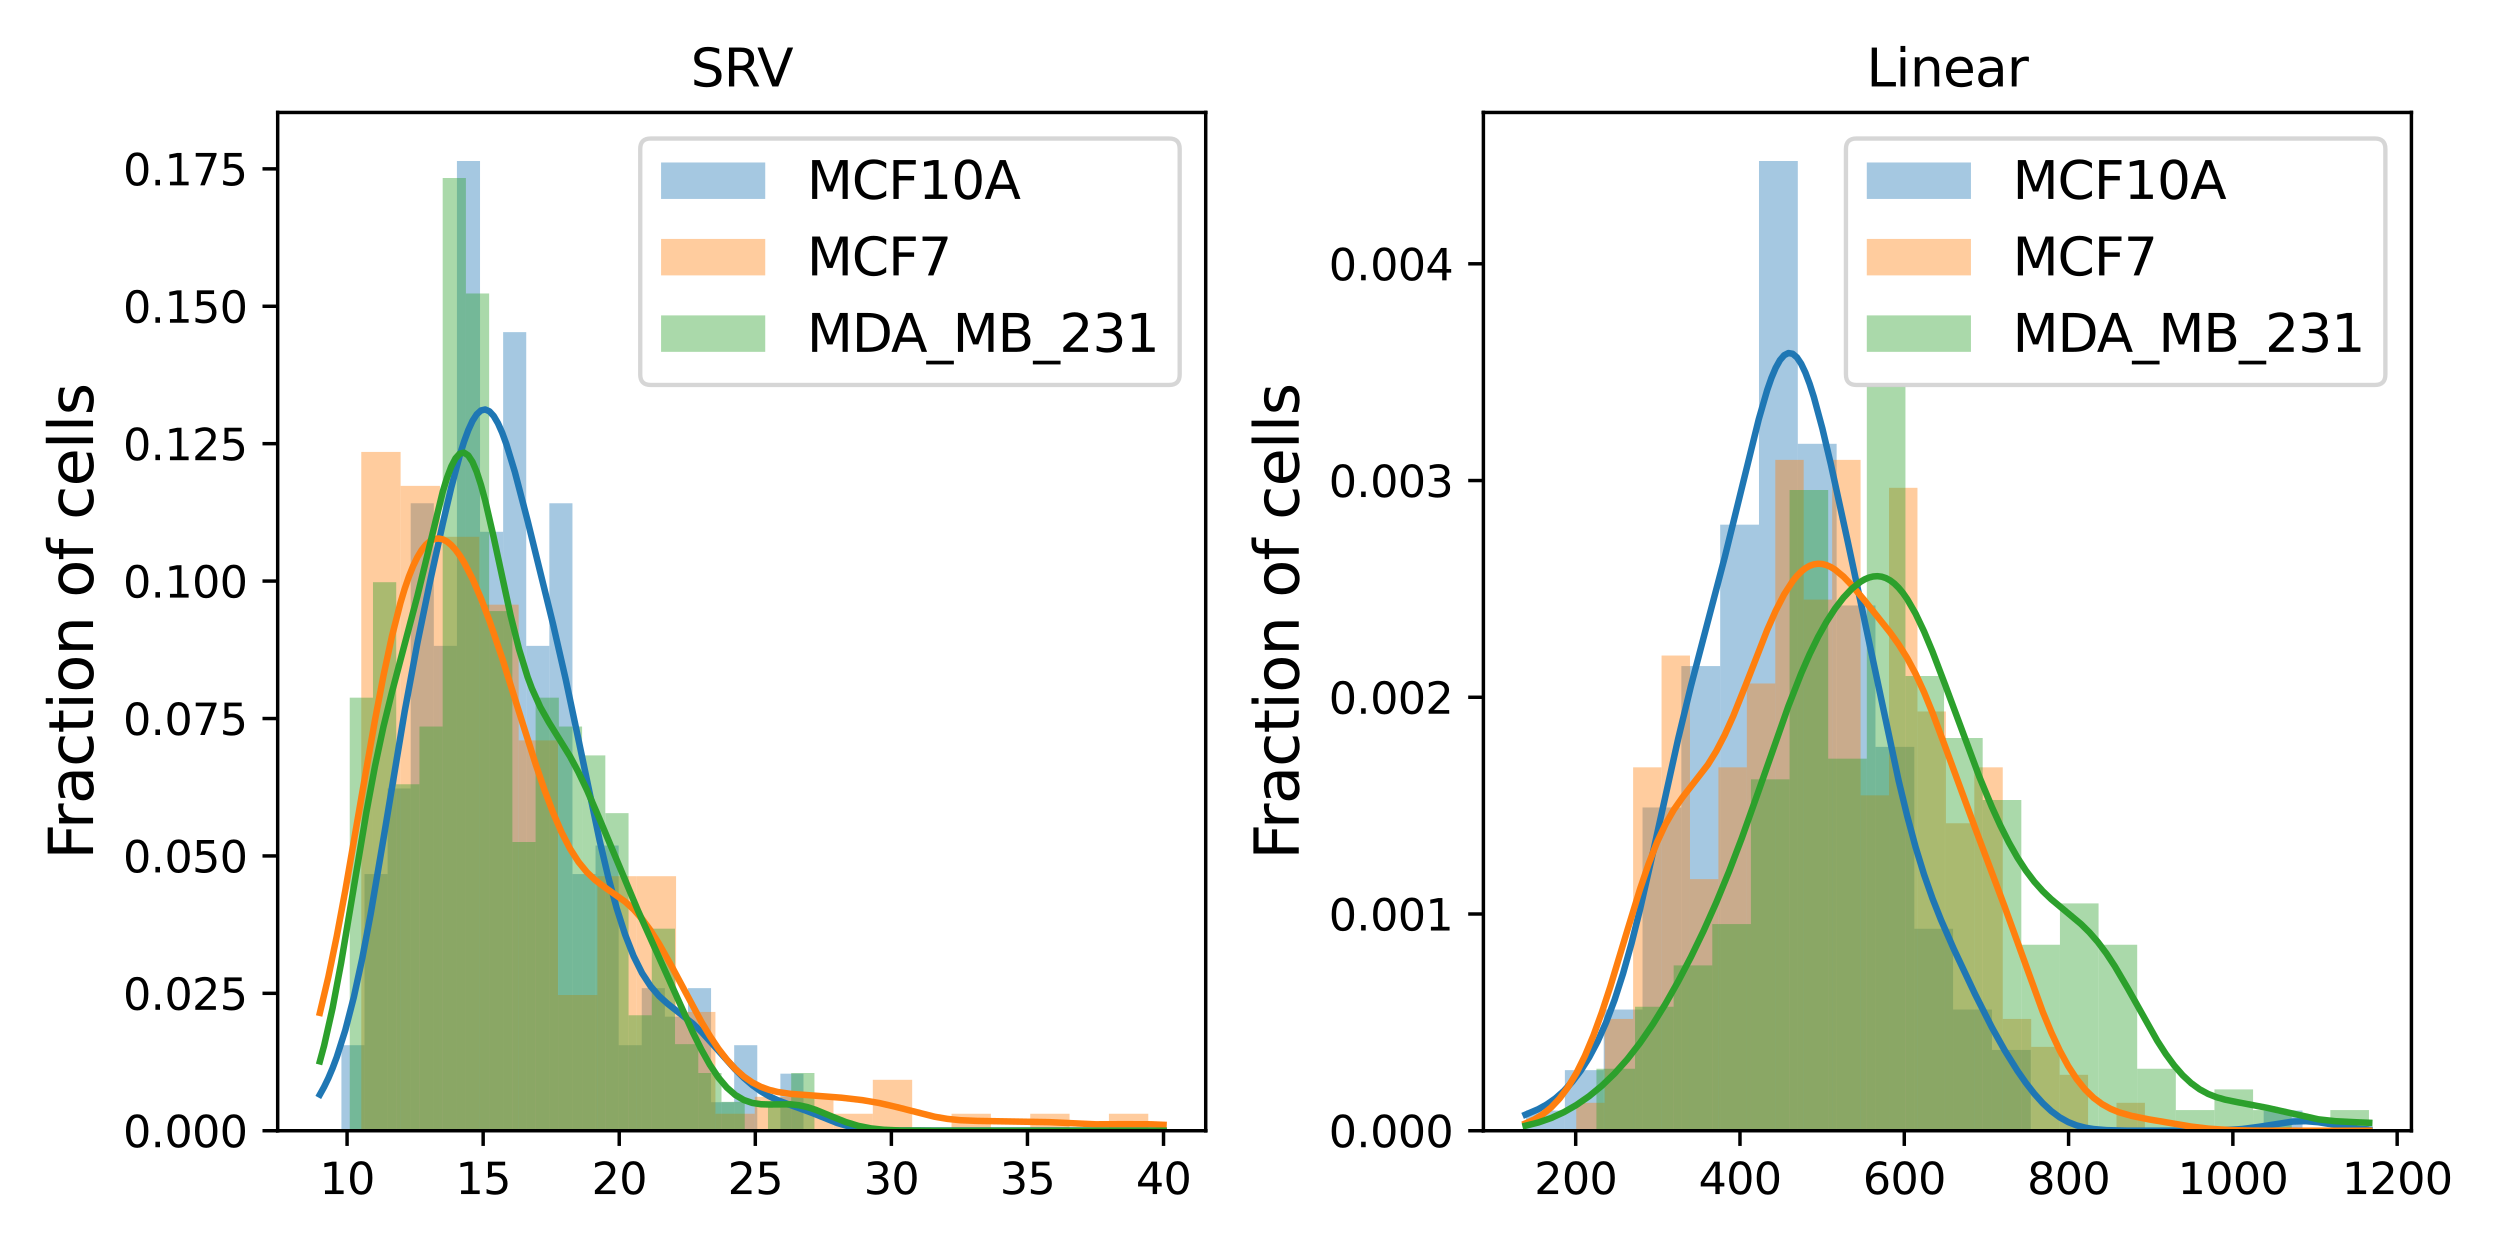 <?xml version="1.0" encoding="utf-8" standalone="no"?>
<!DOCTYPE svg PUBLIC "-//W3C//DTD SVG 1.1//EN"
  "http://www.w3.org/Graphics/SVG/1.1/DTD/svg11.dtd">
<svg xmlns:xlink="http://www.w3.org/1999/xlink" width="576pt" height="288pt" viewBox="0 0 576 288" xmlns="http://www.w3.org/2000/svg" version="1.1">
 <defs>
  <style type="text/css">*{stroke-linejoin: round; stroke-linecap: butt}</style>
 </defs>
 <g id="figure_1">
  <g id="patch_1">
   <path d="M 0 288 
L 576 288 
L 576 0 
L 0 0 
z
" style="fill: #ffffff"/>
  </g>
  <g id="axes_1">
   <g id="patch_2">
    <path d="M 63.977 260.522 
L 277.796 260.522 
L 277.796 25.918 
L 63.977 25.918 
z
" style="fill: #ffffff"/>
   </g>
   <g id="patch_3">
    <path d="M 78.66 260.522 
L 83.983 260.522 
L 83.983 240.807 
L 78.66 240.807 
z
" clip-path="url(#p26b05d207a)" style="fill: #1f77b4; opacity: 0.4"/>
   </g>
   <g id="patch_4">
    <path d="M 83.983 260.522 
L 89.307 260.522 
L 89.307 201.378 
L 83.983 201.378 
z
" clip-path="url(#p26b05d207a)" style="fill: #1f77b4; opacity: 0.4"/>
   </g>
   <g id="patch_5">
    <path d="M 89.307 260.522 
L 94.63 260.522 
L 94.63 181.663 
L 89.307 181.663 
z
" clip-path="url(#p26b05d207a)" style="fill: #1f77b4; opacity: 0.4"/>
   </g>
   <g id="patch_6">
    <path d="M 94.63 260.522 
L 99.953 260.522 
L 99.953 115.948 
L 94.63 115.948 
z
" clip-path="url(#p26b05d207a)" style="fill: #1f77b4; opacity: 0.4"/>
   </g>
   <g id="patch_7">
    <path d="M 99.953 260.522 
L 105.276 260.522 
L 105.276 148.806 
L 99.953 148.806 
z
" clip-path="url(#p26b05d207a)" style="fill: #1f77b4; opacity: 0.4"/>
   </g>
   <g id="patch_8">
    <path d="M 105.276 260.522 
L 110.599 260.522 
L 110.599 37.09 
L 105.276 37.09 
z
" clip-path="url(#p26b05d207a)" style="fill: #1f77b4; opacity: 0.4"/>
   </g>
   <g id="patch_9">
    <path d="M 110.599 260.522 
L 115.922 260.522 
L 115.922 122.52 
L 110.599 122.52 
z
" clip-path="url(#p26b05d207a)" style="fill: #1f77b4; opacity: 0.4"/>
   </g>
   <g id="patch_10">
    <path d="M 115.922 260.522 
L 121.245 260.522 
L 121.245 76.519 
L 115.922 76.519 
z
" clip-path="url(#p26b05d207a)" style="fill: #1f77b4; opacity: 0.4"/>
   </g>
   <g id="patch_11">
    <path d="M 121.245 260.522 
L 126.568 260.522 
L 126.568 148.806 
L 121.245 148.806 
z
" clip-path="url(#p26b05d207a)" style="fill: #1f77b4; opacity: 0.4"/>
   </g>
   <g id="patch_12">
    <path d="M 126.568 260.522 
L 131.891 260.522 
L 131.891 115.948 
L 126.568 115.948 
z
" clip-path="url(#p26b05d207a)" style="fill: #1f77b4; opacity: 0.4"/>
   </g>
   <g id="patch_13">
    <path d="M 131.891 260.522 
L 137.214 260.522 
L 137.214 201.378 
L 131.891 201.378 
z
" clip-path="url(#p26b05d207a)" style="fill: #1f77b4; opacity: 0.4"/>
   </g>
   <g id="patch_14">
    <path d="M 137.214 260.522 
L 142.537 260.522 
L 142.537 194.807 
L 137.214 194.807 
z
" clip-path="url(#p26b05d207a)" style="fill: #1f77b4; opacity: 0.4"/>
   </g>
   <g id="patch_15">
    <path d="M 142.537 260.522 
L 147.86 260.522 
L 147.86 240.807 
L 142.537 240.807 
z
" clip-path="url(#p26b05d207a)" style="fill: #1f77b4; opacity: 0.4"/>
   </g>
   <g id="patch_16">
    <path d="M 147.86 260.522 
L 153.183 260.522 
L 153.183 227.664 
L 147.86 227.664 
z
" clip-path="url(#p26b05d207a)" style="fill: #1f77b4; opacity: 0.4"/>
   </g>
   <g id="patch_17">
    <path d="M 153.183 260.522 
L 158.507 260.522 
L 158.507 234.236 
L 153.183 234.236 
z
" clip-path="url(#p26b05d207a)" style="fill: #1f77b4; opacity: 0.4"/>
   </g>
   <g id="patch_18">
    <path d="M 158.507 260.522 
L 163.83 260.522 
L 163.83 227.664 
L 158.507 227.664 
z
" clip-path="url(#p26b05d207a)" style="fill: #1f77b4; opacity: 0.4"/>
   </g>
   <g id="patch_19">
    <path d="M 163.83 260.522 
L 169.153 260.522 
L 169.153 253.95 
L 163.83 253.95 
z
" clip-path="url(#p26b05d207a)" style="fill: #1f77b4; opacity: 0.4"/>
   </g>
   <g id="patch_20">
    <path d="M 169.153 260.522 
L 174.476 260.522 
L 174.476 240.807 
L 169.153 240.807 
z
" clip-path="url(#p26b05d207a)" style="fill: #1f77b4; opacity: 0.4"/>
   </g>
   <g id="patch_21">
    <path d="M 174.476 260.522 
L 179.799 260.522 
L 179.799 260.522 
L 174.476 260.522 
z
" clip-path="url(#p26b05d207a)" style="fill: #1f77b4; opacity: 0.4"/>
   </g>
   <g id="patch_22">
    <path d="M 179.799 260.522 
L 185.122 260.522 
L 185.122 247.379 
L 179.799 247.379 
z
" clip-path="url(#p26b05d207a)" style="fill: #1f77b4; opacity: 0.4"/>
   </g>
   <g id="patch_23">
    <path d="M 83.235 260.522 
L 92.301 260.522 
L 92.301 104.123 
L 83.235 104.123 
z
" clip-path="url(#p26b05d207a)" style="fill: #ff7f0e; opacity: 0.4"/>
   </g>
   <g id="patch_24">
    <path d="M 92.301 260.522 
L 101.367 260.522 
L 101.367 111.943 
L 92.301 111.943 
z
" clip-path="url(#p26b05d207a)" style="fill: #ff7f0e; opacity: 0.4"/>
   </g>
   <g id="patch_25">
    <path d="M 101.367 260.522 
L 110.434 260.522 
L 110.434 123.673 
L 101.367 123.673 
z
" clip-path="url(#p26b05d207a)" style="fill: #ff7f0e; opacity: 0.4"/>
   </g>
   <g id="patch_26">
    <path d="M 110.434 260.522 
L 119.5 260.522 
L 119.5 139.313 
L 110.434 139.313 
z
" clip-path="url(#p26b05d207a)" style="fill: #ff7f0e; opacity: 0.4"/>
   </g>
   <g id="patch_27">
    <path d="M 119.5 260.522 
L 128.566 260.522 
L 128.566 170.593 
L 119.5 170.593 
z
" clip-path="url(#p26b05d207a)" style="fill: #ff7f0e; opacity: 0.4"/>
   </g>
   <g id="patch_28">
    <path d="M 128.566 260.522 
L 137.633 260.522 
L 137.633 229.242 
L 128.566 229.242 
z
" clip-path="url(#p26b05d207a)" style="fill: #ff7f0e; opacity: 0.4"/>
   </g>
   <g id="patch_29">
    <path d="M 137.633 260.522 
L 146.699 260.522 
L 146.699 201.872 
L 137.633 201.872 
z
" clip-path="url(#p26b05d207a)" style="fill: #ff7f0e; opacity: 0.4"/>
   </g>
   <g id="patch_30">
    <path d="M 146.699 260.522 
L 155.766 260.522 
L 155.766 201.872 
L 146.699 201.872 
z
" clip-path="url(#p26b05d207a)" style="fill: #ff7f0e; opacity: 0.4"/>
   </g>
   <g id="patch_31">
    <path d="M 155.766 260.522 
L 164.832 260.522 
L 164.832 233.152 
L 155.766 233.152 
z
" clip-path="url(#p26b05d207a)" style="fill: #ff7f0e; opacity: 0.4"/>
   </g>
   <g id="patch_32">
    <path d="M 164.832 260.522 
L 173.898 260.522 
L 173.898 256.612 
L 164.832 256.612 
z
" clip-path="url(#p26b05d207a)" style="fill: #ff7f0e; opacity: 0.4"/>
   </g>
   <g id="patch_33">
    <path d="M 173.898 260.522 
L 182.965 260.522 
L 182.965 252.702 
L 173.898 252.702 
z
" clip-path="url(#p26b05d207a)" style="fill: #ff7f0e; opacity: 0.4"/>
   </g>
   <g id="patch_34">
    <path d="M 182.965 260.522 
L 192.031 260.522 
L 192.031 252.702 
L 182.965 252.702 
z
" clip-path="url(#p26b05d207a)" style="fill: #ff7f0e; opacity: 0.4"/>
   </g>
   <g id="patch_35">
    <path d="M 192.031 260.522 
L 201.097 260.522 
L 201.097 256.612 
L 192.031 256.612 
z
" clip-path="url(#p26b05d207a)" style="fill: #ff7f0e; opacity: 0.4"/>
   </g>
   <g id="patch_36">
    <path d="M 201.097 260.522 
L 210.164 260.522 
L 210.164 248.792 
L 201.097 248.792 
z
" clip-path="url(#p26b05d207a)" style="fill: #ff7f0e; opacity: 0.4"/>
   </g>
   <g id="patch_37">
    <path d="M 210.164 260.522 
L 219.23 260.522 
L 219.23 260.522 
L 210.164 260.522 
z
" clip-path="url(#p26b05d207a)" style="fill: #ff7f0e; opacity: 0.4"/>
   </g>
   <g id="patch_38">
    <path d="M 219.23 260.522 
L 228.297 260.522 
L 228.297 256.612 
L 219.23 256.612 
z
" clip-path="url(#p26b05d207a)" style="fill: #ff7f0e; opacity: 0.4"/>
   </g>
   <g id="patch_39">
    <path d="M 228.297 260.522 
L 237.363 260.522 
L 237.363 260.522 
L 228.297 260.522 
z
" clip-path="url(#p26b05d207a)" style="fill: #ff7f0e; opacity: 0.4"/>
   </g>
   <g id="patch_40">
    <path d="M 237.363 260.522 
L 246.429 260.522 
L 246.429 256.612 
L 237.363 256.612 
z
" clip-path="url(#p26b05d207a)" style="fill: #ff7f0e; opacity: 0.4"/>
   </g>
   <g id="patch_41">
    <path d="M 246.429 260.522 
L 255.496 260.522 
L 255.496 260.522 
L 246.429 260.522 
z
" clip-path="url(#p26b05d207a)" style="fill: #ff7f0e; opacity: 0.4"/>
   </g>
   <g id="patch_42">
    <path d="M 255.496 260.522 
L 264.562 260.522 
L 264.562 256.612 
L 255.496 256.612 
z
" clip-path="url(#p26b05d207a)" style="fill: #ff7f0e; opacity: 0.4"/>
   </g>
   <g id="patch_43">
    <path d="M 80.582 260.522 
L 85.935 260.522 
L 85.935 160.744 
L 80.582 160.744 
z
" clip-path="url(#p26b05d207a)" style="fill: #2ca02c; opacity: 0.4"/>
   </g>
   <g id="patch_44">
    <path d="M 85.935 260.522 
L 91.288 260.522 
L 91.288 134.136 
L 85.935 134.136 
z
" clip-path="url(#p26b05d207a)" style="fill: #2ca02c; opacity: 0.4"/>
   </g>
   <g id="patch_45">
    <path d="M 91.288 260.522 
L 96.641 260.522 
L 96.641 180.7 
L 91.288 180.7 
z
" clip-path="url(#p26b05d207a)" style="fill: #2ca02c; opacity: 0.4"/>
   </g>
   <g id="patch_46">
    <path d="M 96.641 260.522 
L 101.994 260.522 
L 101.994 167.396 
L 96.641 167.396 
z
" clip-path="url(#p26b05d207a)" style="fill: #2ca02c; opacity: 0.4"/>
   </g>
   <g id="patch_47">
    <path d="M 101.994 260.522 
L 107.347 260.522 
L 107.347 41.01 
L 101.994 41.01 
z
" clip-path="url(#p26b05d207a)" style="fill: #2ca02c; opacity: 0.4"/>
   </g>
   <g id="patch_48">
    <path d="M 107.347 260.522 
L 112.7 260.522 
L 112.7 67.618 
L 107.347 67.618 
z
" clip-path="url(#p26b05d207a)" style="fill: #2ca02c; opacity: 0.4"/>
   </g>
   <g id="patch_49">
    <path d="M 112.7 260.522 
L 118.053 260.522 
L 118.053 140.788 
L 112.7 140.788 
z
" clip-path="url(#p26b05d207a)" style="fill: #2ca02c; opacity: 0.4"/>
   </g>
   <g id="patch_50">
    <path d="M 118.053 260.522 
L 123.407 260.522 
L 123.407 194.003 
L 118.053 194.003 
z
" clip-path="url(#p26b05d207a)" style="fill: #2ca02c; opacity: 0.4"/>
   </g>
   <g id="patch_51">
    <path d="M 123.407 260.522 
L 128.76 260.522 
L 128.76 160.744 
L 123.407 160.744 
z
" clip-path="url(#p26b05d207a)" style="fill: #2ca02c; opacity: 0.4"/>
   </g>
   <g id="patch_52">
    <path d="M 128.76 260.522 
L 134.113 260.522 
L 134.113 167.396 
L 128.76 167.396 
z
" clip-path="url(#p26b05d207a)" style="fill: #2ca02c; opacity: 0.4"/>
   </g>
   <g id="patch_53">
    <path d="M 134.113 260.522 
L 139.466 260.522 
L 139.466 174.048 
L 134.113 174.048 
z
" clip-path="url(#p26b05d207a)" style="fill: #2ca02c; opacity: 0.4"/>
   </g>
   <g id="patch_54">
    <path d="M 139.466 260.522 
L 144.819 260.522 
L 144.819 187.351 
L 139.466 187.351 
z
" clip-path="url(#p26b05d207a)" style="fill: #2ca02c; opacity: 0.4"/>
   </g>
   <g id="patch_55">
    <path d="M 144.819 260.522 
L 150.172 260.522 
L 150.172 233.914 
L 144.819 233.914 
z
" clip-path="url(#p26b05d207a)" style="fill: #2ca02c; opacity: 0.4"/>
   </g>
   <g id="patch_56">
    <path d="M 150.172 260.522 
L 155.525 260.522 
L 155.525 213.959 
L 150.172 213.959 
z
" clip-path="url(#p26b05d207a)" style="fill: #2ca02c; opacity: 0.4"/>
   </g>
   <g id="patch_57">
    <path d="M 155.525 260.522 
L 160.878 260.522 
L 160.878 240.566 
L 155.525 240.566 
z
" clip-path="url(#p26b05d207a)" style="fill: #2ca02c; opacity: 0.4"/>
   </g>
   <g id="patch_58">
    <path d="M 160.878 260.522 
L 166.231 260.522 
L 166.231 247.218 
L 160.878 247.218 
z
" clip-path="url(#p26b05d207a)" style="fill: #2ca02c; opacity: 0.4"/>
   </g>
   <g id="patch_59">
    <path d="M 166.231 260.522 
L 171.585 260.522 
L 171.585 253.87 
L 166.231 253.87 
z
" clip-path="url(#p26b05d207a)" style="fill: #2ca02c; opacity: 0.4"/>
   </g>
   <g id="patch_60">
    <path d="M 171.585 260.522 
L 176.938 260.522 
L 176.938 260.522 
L 171.585 260.522 
z
" clip-path="url(#p26b05d207a)" style="fill: #2ca02c; opacity: 0.4"/>
   </g>
   <g id="patch_61">
    <path d="M 176.938 260.522 
L 182.291 260.522 
L 182.291 253.87 
L 176.938 253.87 
z
" clip-path="url(#p26b05d207a)" style="fill: #2ca02c; opacity: 0.4"/>
   </g>
   <g id="patch_62">
    <path d="M 182.291 260.522 
L 187.644 260.522 
L 187.644 247.218 
L 182.291 247.218 
z
" clip-path="url(#p26b05d207a)" style="fill: #2ca02c; opacity: 0.4"/>
   </g>
   <g id="matplotlib.axis_1">
    <g id="xtick_1">
     <g id="line2d_1">
      <defs>
       <path id="m4fa1ae73e3" d="M 0 0 
L 0 3.5 
" style="stroke: #000000; stroke-width: 0.8"/>
      </defs>
      <g>
       <use xlink:href="#m4fa1ae73e3" x="79.967" y="260.522" style="stroke: #000000; stroke-width: 0.8"/>
      </g>
     </g>
     <g id="text_1">
      <!-- 10 -->
      <g transform="translate(73.604 275.12) scale(0.1 -0.1)">
       <defs>
        <path id="DejaVuSans-31" d="M 794 531 
L 1825 531 
L 1825 4091 
L 703 3866 
L 703 4441 
L 1819 4666 
L 2450 4666 
L 2450 531 
L 3481 531 
L 3481 0 
L 794 0 
L 794 531 
z
" transform="scale(0.016)"/>
        <path id="DejaVuSans-30" d="M 2034 4250 
Q 1547 4250 1301 3770 
Q 1056 3291 1056 2328 
Q 1056 1369 1301 889 
Q 1547 409 2034 409 
Q 2525 409 2770 889 
Q 3016 1369 3016 2328 
Q 3016 3291 2770 3770 
Q 2525 4250 2034 4250 
z
M 2034 4750 
Q 2819 4750 3233 4129 
Q 3647 3509 3647 2328 
Q 3647 1150 3233 529 
Q 2819 -91 2034 -91 
Q 1250 -91 836 529 
Q 422 1150 422 2328 
Q 422 3509 836 4129 
Q 1250 4750 2034 4750 
z
" transform="scale(0.016)"/>
       </defs>
       <use xlink:href="#DejaVuSans-31"/>
       <use xlink:href="#DejaVuSans-30" x="63.623"/>
      </g>
     </g>
    </g>
    <g id="xtick_2">
     <g id="line2d_2">
      <g>
       <use xlink:href="#m4fa1ae73e3" x="111.318" y="260.522" style="stroke: #000000; stroke-width: 0.8"/>
      </g>
     </g>
     <g id="text_2">
      <!-- 15 -->
      <g transform="translate(104.956 275.12) scale(0.1 -0.1)">
       <defs>
        <path id="DejaVuSans-35" d="M 691 4666 
L 3169 4666 
L 3169 4134 
L 1269 4134 
L 1269 2991 
Q 1406 3038 1543 3061 
Q 1681 3084 1819 3084 
Q 2600 3084 3056 2656 
Q 3513 2228 3513 1497 
Q 3513 744 3044 326 
Q 2575 -91 1722 -91 
Q 1428 -91 1123 -41 
Q 819 9 494 109 
L 494 744 
Q 775 591 1075 516 
Q 1375 441 1709 441 
Q 2250 441 2565 725 
Q 2881 1009 2881 1497 
Q 2881 1984 2565 2268 
Q 2250 2553 1709 2553 
Q 1456 2553 1204 2497 
Q 953 2441 691 2322 
L 691 4666 
z
" transform="scale(0.016)"/>
       </defs>
       <use xlink:href="#DejaVuSans-31"/>
       <use xlink:href="#DejaVuSans-35" x="63.623"/>
      </g>
     </g>
    </g>
    <g id="xtick_3">
     <g id="line2d_3">
      <g>
       <use xlink:href="#m4fa1ae73e3" x="142.67" y="260.522" style="stroke: #000000; stroke-width: 0.8"/>
      </g>
     </g>
     <g id="text_3">
      <!-- 20 -->
      <g transform="translate(136.308 275.12) scale(0.1 -0.1)">
       <defs>
        <path id="DejaVuSans-32" d="M 1228 531 
L 3431 531 
L 3431 0 
L 469 0 
L 469 531 
Q 828 903 1448 1529 
Q 2069 2156 2228 2338 
Q 2531 2678 2651 2914 
Q 2772 3150 2772 3378 
Q 2772 3750 2511 3984 
Q 2250 4219 1831 4219 
Q 1534 4219 1204 4116 
Q 875 4013 500 3803 
L 500 4441 
Q 881 4594 1212 4672 
Q 1544 4750 1819 4750 
Q 2544 4750 2975 4387 
Q 3406 4025 3406 3419 
Q 3406 3131 3298 2873 
Q 3191 2616 2906 2266 
Q 2828 2175 2409 1742 
Q 1991 1309 1228 531 
z
" transform="scale(0.016)"/>
       </defs>
       <use xlink:href="#DejaVuSans-32"/>
       <use xlink:href="#DejaVuSans-30" x="63.623"/>
      </g>
     </g>
    </g>
    <g id="xtick_4">
     <g id="line2d_4">
      <g>
       <use xlink:href="#m4fa1ae73e3" x="174.022" y="260.522" style="stroke: #000000; stroke-width: 0.8"/>
      </g>
     </g>
     <g id="text_4">
      <!-- 25 -->
      <g transform="translate(167.659 275.12) scale(0.1 -0.1)">
       <use xlink:href="#DejaVuSans-32"/>
       <use xlink:href="#DejaVuSans-35" x="63.623"/>
      </g>
     </g>
    </g>
    <g id="xtick_5">
     <g id="line2d_5">
      <g>
       <use xlink:href="#m4fa1ae73e3" x="205.373" y="260.522" style="stroke: #000000; stroke-width: 0.8"/>
      </g>
     </g>
     <g id="text_5">
      <!-- 30 -->
      <g transform="translate(199.011 275.12) scale(0.1 -0.1)">
       <defs>
        <path id="DejaVuSans-33" d="M 2597 2516 
Q 3050 2419 3304 2112 
Q 3559 1806 3559 1356 
Q 3559 666 3084 287 
Q 2609 -91 1734 -91 
Q 1441 -91 1130 -33 
Q 819 25 488 141 
L 488 750 
Q 750 597 1062 519 
Q 1375 441 1716 441 
Q 2309 441 2620 675 
Q 2931 909 2931 1356 
Q 2931 1769 2642 2001 
Q 2353 2234 1838 2234 
L 1294 2234 
L 1294 2753 
L 1863 2753 
Q 2328 2753 2575 2939 
Q 2822 3125 2822 3475 
Q 2822 3834 2567 4026 
Q 2313 4219 1838 4219 
Q 1578 4219 1281 4162 
Q 984 4106 628 3988 
L 628 4550 
Q 988 4650 1302 4700 
Q 1616 4750 1894 4750 
Q 2613 4750 3031 4423 
Q 3450 4097 3450 3541 
Q 3450 3153 3228 2886 
Q 3006 2619 2597 2516 
z
" transform="scale(0.016)"/>
       </defs>
       <use xlink:href="#DejaVuSans-33"/>
       <use xlink:href="#DejaVuSans-30" x="63.623"/>
      </g>
     </g>
    </g>
    <g id="xtick_6">
     <g id="line2d_6">
      <g>
       <use xlink:href="#m4fa1ae73e3" x="236.725" y="260.522" style="stroke: #000000; stroke-width: 0.8"/>
      </g>
     </g>
     <g id="text_6">
      <!-- 35 -->
      <g transform="translate(230.363 275.12) scale(0.1 -0.1)">
       <use xlink:href="#DejaVuSans-33"/>
       <use xlink:href="#DejaVuSans-35" x="63.623"/>
      </g>
     </g>
    </g>
    <g id="xtick_7">
     <g id="line2d_7">
      <g>
       <use xlink:href="#m4fa1ae73e3" x="268.077" y="260.522" style="stroke: #000000; stroke-width: 0.8"/>
      </g>
     </g>
     <g id="text_7">
      <!-- 40 -->
      <g transform="translate(261.714 275.12) scale(0.1 -0.1)">
       <defs>
        <path id="DejaVuSans-34" d="M 2419 4116 
L 825 1625 
L 2419 1625 
L 2419 4116 
z
M 2253 4666 
L 3047 4666 
L 3047 1625 
L 3713 1625 
L 3713 1100 
L 3047 1100 
L 3047 0 
L 2419 0 
L 2419 1100 
L 313 1100 
L 313 1709 
L 2253 4666 
z
" transform="scale(0.016)"/>
       </defs>
       <use xlink:href="#DejaVuSans-34"/>
       <use xlink:href="#DejaVuSans-30" x="63.623"/>
      </g>
     </g>
    </g>
   </g>
   <g id="matplotlib.axis_2">
    <g id="ytick_1">
     <g id="line2d_8">
      <defs>
       <path id="md908ce8082" d="M 0 0 
L -3.5 0 
" style="stroke: #000000; stroke-width: 0.8"/>
      </defs>
      <g>
       <use xlink:href="#md908ce8082" x="63.977" y="260.522" style="stroke: #000000; stroke-width: 0.8"/>
      </g>
     </g>
     <g id="text_8">
      <!-- 0.000 -->
      <g transform="translate(28.349 264.321) scale(0.1 -0.1)">
       <defs>
        <path id="DejaVuSans-2e" d="M 684 794 
L 1344 794 
L 1344 0 
L 684 0 
L 684 794 
z
" transform="scale(0.016)"/>
       </defs>
       <use xlink:href="#DejaVuSans-30"/>
       <use xlink:href="#DejaVuSans-2e" x="63.623"/>
       <use xlink:href="#DejaVuSans-30" x="95.41"/>
       <use xlink:href="#DejaVuSans-30" x="159.033"/>
       <use xlink:href="#DejaVuSans-30" x="222.656"/>
      </g>
     </g>
    </g>
    <g id="ytick_2">
     <g id="line2d_9">
      <g>
       <use xlink:href="#md908ce8082" x="63.977" y="228.862" style="stroke: #000000; stroke-width: 0.8"/>
      </g>
     </g>
     <g id="text_9">
      <!-- 0.025 -->
      <g transform="translate(28.349 232.662) scale(0.1 -0.1)">
       <use xlink:href="#DejaVuSans-30"/>
       <use xlink:href="#DejaVuSans-2e" x="63.623"/>
       <use xlink:href="#DejaVuSans-30" x="95.41"/>
       <use xlink:href="#DejaVuSans-32" x="159.033"/>
       <use xlink:href="#DejaVuSans-35" x="222.656"/>
      </g>
     </g>
    </g>
    <g id="ytick_3">
     <g id="line2d_10">
      <g>
       <use xlink:href="#md908ce8082" x="63.977" y="197.203" style="stroke: #000000; stroke-width: 0.8"/>
      </g>
     </g>
     <g id="text_10">
      <!-- 0.050 -->
      <g transform="translate(28.349 201.002) scale(0.1 -0.1)">
       <use xlink:href="#DejaVuSans-30"/>
       <use xlink:href="#DejaVuSans-2e" x="63.623"/>
       <use xlink:href="#DejaVuSans-30" x="95.41"/>
       <use xlink:href="#DejaVuSans-35" x="159.033"/>
       <use xlink:href="#DejaVuSans-30" x="222.656"/>
      </g>
     </g>
    </g>
    <g id="ytick_4">
     <g id="line2d_11">
      <g>
       <use xlink:href="#md908ce8082" x="63.977" y="165.543" style="stroke: #000000; stroke-width: 0.8"/>
      </g>
     </g>
     <g id="text_11">
      <!-- 0.075 -->
      <g transform="translate(28.349 169.342) scale(0.1 -0.1)">
       <defs>
        <path id="DejaVuSans-37" d="M 525 4666 
L 3525 4666 
L 3525 4397 
L 1831 0 
L 1172 0 
L 2766 4134 
L 525 4134 
L 525 4666 
z
" transform="scale(0.016)"/>
       </defs>
       <use xlink:href="#DejaVuSans-30"/>
       <use xlink:href="#DejaVuSans-2e" x="63.623"/>
       <use xlink:href="#DejaVuSans-30" x="95.41"/>
       <use xlink:href="#DejaVuSans-37" x="159.033"/>
       <use xlink:href="#DejaVuSans-35" x="222.656"/>
      </g>
     </g>
    </g>
    <g id="ytick_5">
     <g id="line2d_12">
      <g>
       <use xlink:href="#md908ce8082" x="63.977" y="133.884" style="stroke: #000000; stroke-width: 0.8"/>
      </g>
     </g>
     <g id="text_12">
      <!-- 0.100 -->
      <g transform="translate(28.349 137.683) scale(0.1 -0.1)">
       <use xlink:href="#DejaVuSans-30"/>
       <use xlink:href="#DejaVuSans-2e" x="63.623"/>
       <use xlink:href="#DejaVuSans-31" x="95.41"/>
       <use xlink:href="#DejaVuSans-30" x="159.033"/>
       <use xlink:href="#DejaVuSans-30" x="222.656"/>
      </g>
     </g>
    </g>
    <g id="ytick_6">
     <g id="line2d_13">
      <g>
       <use xlink:href="#md908ce8082" x="63.977" y="102.224" style="stroke: #000000; stroke-width: 0.8"/>
      </g>
     </g>
     <g id="text_13">
      <!-- 0.125 -->
      <g transform="translate(28.349 106.023) scale(0.1 -0.1)">
       <use xlink:href="#DejaVuSans-30"/>
       <use xlink:href="#DejaVuSans-2e" x="63.623"/>
       <use xlink:href="#DejaVuSans-31" x="95.41"/>
       <use xlink:href="#DejaVuSans-32" x="159.033"/>
       <use xlink:href="#DejaVuSans-35" x="222.656"/>
      </g>
     </g>
    </g>
    <g id="ytick_7">
     <g id="line2d_14">
      <g>
       <use xlink:href="#md908ce8082" x="63.977" y="70.565" style="stroke: #000000; stroke-width: 0.8"/>
      </g>
     </g>
     <g id="text_14">
      <!-- 0.150 -->
      <g transform="translate(28.349 74.364) scale(0.1 -0.1)">
       <use xlink:href="#DejaVuSans-30"/>
       <use xlink:href="#DejaVuSans-2e" x="63.623"/>
       <use xlink:href="#DejaVuSans-31" x="95.41"/>
       <use xlink:href="#DejaVuSans-35" x="159.033"/>
       <use xlink:href="#DejaVuSans-30" x="222.656"/>
      </g>
     </g>
    </g>
    <g id="ytick_8">
     <g id="line2d_15">
      <g>
       <use xlink:href="#md908ce8082" x="63.977" y="38.905" style="stroke: #000000; stroke-width: 0.8"/>
      </g>
     </g>
     <g id="text_15">
      <!-- 0.175 -->
      <g transform="translate(28.349 42.704) scale(0.1 -0.1)">
       <use xlink:href="#DejaVuSans-30"/>
       <use xlink:href="#DejaVuSans-2e" x="63.623"/>
       <use xlink:href="#DejaVuSans-31" x="95.41"/>
       <use xlink:href="#DejaVuSans-37" x="159.033"/>
       <use xlink:href="#DejaVuSans-35" x="222.656"/>
      </g>
     </g>
    </g>
    <g id="text_16">
     <!-- Fraction of cells -->
     <g transform="translate(21.438 198.052) rotate(-90) scale(0.14 -0.14)">
      <defs>
       <path id="DejaVuSans-46" d="M 628 4666 
L 3309 4666 
L 3309 4134 
L 1259 4134 
L 1259 2759 
L 3109 2759 
L 3109 2228 
L 1259 2228 
L 1259 0 
L 628 0 
L 628 4666 
z
" transform="scale(0.016)"/>
       <path id="DejaVuSans-72" d="M 2631 2963 
Q 2534 3019 2420 3045 
Q 2306 3072 2169 3072 
Q 1681 3072 1420 2755 
Q 1159 2438 1159 1844 
L 1159 0 
L 581 0 
L 581 3500 
L 1159 3500 
L 1159 2956 
Q 1341 3275 1631 3429 
Q 1922 3584 2338 3584 
Q 2397 3584 2469 3576 
Q 2541 3569 2628 3553 
L 2631 2963 
z
" transform="scale(0.016)"/>
       <path id="DejaVuSans-61" d="M 2194 1759 
Q 1497 1759 1228 1600 
Q 959 1441 959 1056 
Q 959 750 1161 570 
Q 1363 391 1709 391 
Q 2188 391 2477 730 
Q 2766 1069 2766 1631 
L 2766 1759 
L 2194 1759 
z
M 3341 1997 
L 3341 0 
L 2766 0 
L 2766 531 
Q 2569 213 2275 61 
Q 1981 -91 1556 -91 
Q 1019 -91 701 211 
Q 384 513 384 1019 
Q 384 1609 779 1909 
Q 1175 2209 1959 2209 
L 2766 2209 
L 2766 2266 
Q 2766 2663 2505 2880 
Q 2244 3097 1772 3097 
Q 1472 3097 1187 3025 
Q 903 2953 641 2809 
L 641 3341 
Q 956 3463 1253 3523 
Q 1550 3584 1831 3584 
Q 2591 3584 2966 3190 
Q 3341 2797 3341 1997 
z
" transform="scale(0.016)"/>
       <path id="DejaVuSans-63" d="M 3122 3366 
L 3122 2828 
Q 2878 2963 2633 3030 
Q 2388 3097 2138 3097 
Q 1578 3097 1268 2742 
Q 959 2388 959 1747 
Q 959 1106 1268 751 
Q 1578 397 2138 397 
Q 2388 397 2633 464 
Q 2878 531 3122 666 
L 3122 134 
Q 2881 22 2623 -34 
Q 2366 -91 2075 -91 
Q 1284 -91 818 406 
Q 353 903 353 1747 
Q 353 2603 823 3093 
Q 1294 3584 2113 3584 
Q 2378 3584 2631 3529 
Q 2884 3475 3122 3366 
z
" transform="scale(0.016)"/>
       <path id="DejaVuSans-74" d="M 1172 4494 
L 1172 3500 
L 2356 3500 
L 2356 3053 
L 1172 3053 
L 1172 1153 
Q 1172 725 1289 603 
Q 1406 481 1766 481 
L 2356 481 
L 2356 0 
L 1766 0 
Q 1100 0 847 248 
Q 594 497 594 1153 
L 594 3053 
L 172 3053 
L 172 3500 
L 594 3500 
L 594 4494 
L 1172 4494 
z
" transform="scale(0.016)"/>
       <path id="DejaVuSans-69" d="M 603 3500 
L 1178 3500 
L 1178 0 
L 603 0 
L 603 3500 
z
M 603 4863 
L 1178 4863 
L 1178 4134 
L 603 4134 
L 603 4863 
z
" transform="scale(0.016)"/>
       <path id="DejaVuSans-6f" d="M 1959 3097 
Q 1497 3097 1228 2736 
Q 959 2375 959 1747 
Q 959 1119 1226 758 
Q 1494 397 1959 397 
Q 2419 397 2687 759 
Q 2956 1122 2956 1747 
Q 2956 2369 2687 2733 
Q 2419 3097 1959 3097 
z
M 1959 3584 
Q 2709 3584 3137 3096 
Q 3566 2609 3566 1747 
Q 3566 888 3137 398 
Q 2709 -91 1959 -91 
Q 1206 -91 779 398 
Q 353 888 353 1747 
Q 353 2609 779 3096 
Q 1206 3584 1959 3584 
z
" transform="scale(0.016)"/>
       <path id="DejaVuSans-6e" d="M 3513 2113 
L 3513 0 
L 2938 0 
L 2938 2094 
Q 2938 2591 2744 2837 
Q 2550 3084 2163 3084 
Q 1697 3084 1428 2787 
Q 1159 2491 1159 1978 
L 1159 0 
L 581 0 
L 581 3500 
L 1159 3500 
L 1159 2956 
Q 1366 3272 1645 3428 
Q 1925 3584 2291 3584 
Q 2894 3584 3203 3211 
Q 3513 2838 3513 2113 
z
" transform="scale(0.016)"/>
       <path id="DejaVuSans-20" transform="scale(0.016)"/>
       <path id="DejaVuSans-66" d="M 2375 4863 
L 2375 4384 
L 1825 4384 
Q 1516 4384 1395 4259 
Q 1275 4134 1275 3809 
L 1275 3500 
L 2222 3500 
L 2222 3053 
L 1275 3053 
L 1275 0 
L 697 0 
L 697 3053 
L 147 3053 
L 147 3500 
L 697 3500 
L 697 3744 
Q 697 4328 969 4595 
Q 1241 4863 1831 4863 
L 2375 4863 
z
" transform="scale(0.016)"/>
       <path id="DejaVuSans-65" d="M 3597 1894 
L 3597 1613 
L 953 1613 
Q 991 1019 1311 708 
Q 1631 397 2203 397 
Q 2534 397 2845 478 
Q 3156 559 3463 722 
L 3463 178 
Q 3153 47 2828 -22 
Q 2503 -91 2169 -91 
Q 1331 -91 842 396 
Q 353 884 353 1716 
Q 353 2575 817 3079 
Q 1281 3584 2069 3584 
Q 2775 3584 3186 3129 
Q 3597 2675 3597 1894 
z
M 3022 2063 
Q 3016 2534 2758 2815 
Q 2500 3097 2075 3097 
Q 1594 3097 1305 2825 
Q 1016 2553 972 2059 
L 3022 2063 
z
" transform="scale(0.016)"/>
       <path id="DejaVuSans-6c" d="M 603 4863 
L 1178 4863 
L 1178 0 
L 603 0 
L 603 4863 
z
" transform="scale(0.016)"/>
       <path id="DejaVuSans-73" d="M 2834 3397 
L 2834 2853 
Q 2591 2978 2328 3040 
Q 2066 3103 1784 3103 
Q 1356 3103 1142 2972 
Q 928 2841 928 2578 
Q 928 2378 1081 2264 
Q 1234 2150 1697 2047 
L 1894 2003 
Q 2506 1872 2764 1633 
Q 3022 1394 3022 966 
Q 3022 478 2636 193 
Q 2250 -91 1575 -91 
Q 1294 -91 989 -36 
Q 684 19 347 128 
L 347 722 
Q 666 556 975 473 
Q 1284 391 1588 391 
Q 1994 391 2212 530 
Q 2431 669 2431 922 
Q 2431 1156 2273 1281 
Q 2116 1406 1581 1522 
L 1381 1569 
Q 847 1681 609 1914 
Q 372 2147 372 2553 
Q 372 3047 722 3315 
Q 1072 3584 1716 3584 
Q 2034 3584 2315 3537 
Q 2597 3491 2834 3397 
z
" transform="scale(0.016)"/>
      </defs>
      <use xlink:href="#DejaVuSans-46"/>
      <use xlink:href="#DejaVuSans-72" x="50.27"/>
      <use xlink:href="#DejaVuSans-61" x="91.383"/>
      <use xlink:href="#DejaVuSans-63" x="152.662"/>
      <use xlink:href="#DejaVuSans-74" x="207.643"/>
      <use xlink:href="#DejaVuSans-69" x="246.852"/>
      <use xlink:href="#DejaVuSans-6f" x="274.635"/>
      <use xlink:href="#DejaVuSans-6e" x="335.816"/>
      <use xlink:href="#DejaVuSans-20" x="399.195"/>
      <use xlink:href="#DejaVuSans-6f" x="430.982"/>
      <use xlink:href="#DejaVuSans-66" x="492.164"/>
      <use xlink:href="#DejaVuSans-20" x="527.369"/>
      <use xlink:href="#DejaVuSans-63" x="559.156"/>
      <use xlink:href="#DejaVuSans-65" x="614.137"/>
      <use xlink:href="#DejaVuSans-6c" x="675.66"/>
      <use xlink:href="#DejaVuSans-6c" x="703.443"/>
      <use xlink:href="#DejaVuSans-73" x="731.227"/>
     </g>
    </g>
   </g>
   <g id="line2d_16">
    <path d="M 73.697 252.197 
L 74.673 250.431 
L 75.65 248.408 
L 76.627 246.107 
L 77.604 243.509 
L 79.557 237.344 
L 81.511 229.787 
L 83.464 220.8 
L 85.418 210.493 
L 88.348 193.259 
L 93.232 163.942 
L 96.163 148.174 
L 99.093 133.915 
L 102.023 120.589 
L 103.977 112.292 
L 105.93 104.927 
L 106.907 101.786 
L 107.884 99.115 
L 108.861 96.986 
L 109.838 95.458 
L 110.814 94.571 
L 111.791 94.344 
L 112.768 94.774 
L 113.745 95.84 
L 114.721 97.499 
L 115.698 99.694 
L 116.675 102.355 
L 118.629 108.769 
L 121.559 119.977 
L 127.42 143.791 
L 130.35 156.566 
L 133.28 170.408 
L 138.164 193.708 
L 140.118 201.981 
L 142.071 209.221 
L 144.025 215.323 
L 145.979 220.291 
L 147.932 224.207 
L 149.886 227.207 
L 151.839 229.475 
L 153.793 231.237 
L 159.654 235.861 
L 161.607 237.742 
L 164.537 240.955 
L 169.421 246.419 
L 171.375 248.336 
L 173.329 250.013 
L 175.282 251.427 
L 177.236 252.578 
L 179.189 253.497 
L 182.12 254.596 
L 187.004 256.384 
L 192.864 258.733 
L 195.795 259.591 
L 198.725 260.114 
L 201.655 260.372 
L 206.539 260.503 
L 224.121 260.522 
L 268.077 260.522 
L 268.077 260.522 
" clip-path="url(#p26b05d207a)" style="fill: none; stroke: #1f77b4; stroke-width: 1.5; stroke-linecap: square"/>
   </g>
   <g id="line2d_17">
    <path d="M 73.697 233.357 
L 75.65 225.098 
L 77.604 215.626 
L 79.557 205.16 
L 83.464 182.601 
L 86.395 165.908 
L 88.348 155.684 
L 90.302 146.605 
L 92.255 138.935 
L 93.232 135.683 
L 94.209 132.836 
L 95.186 130.4 
L 96.163 128.373 
L 97.139 126.751 
L 98.116 125.523 
L 99.093 124.677 
L 100.07 124.198 
L 101.046 124.069 
L 102.023 124.27 
L 103 124.783 
L 103.977 125.588 
L 104.954 126.667 
L 105.93 127.999 
L 106.907 129.569 
L 108.861 133.347 
L 110.814 137.872 
L 112.768 143.017 
L 115.698 151.626 
L 120.582 167.187 
L 123.513 176.363 
L 125.466 182.054 
L 127.42 187.218 
L 129.373 191.732 
L 131.327 195.523 
L 133.28 198.582 
L 135.234 200.97 
L 137.188 202.813 
L 139.141 204.29 
L 144.025 207.747 
L 145.979 209.529 
L 147.932 211.728 
L 149.886 214.379 
L 151.839 217.454 
L 154.77 222.672 
L 161.607 235.443 
L 163.561 238.7 
L 165.514 241.623 
L 167.468 244.166 
L 169.421 246.306 
L 171.375 248.042 
L 173.329 249.395 
L 175.282 250.4 
L 177.236 251.112 
L 179.189 251.592 
L 182.12 252.018 
L 187.004 252.385 
L 193.841 252.907 
L 198.725 253.474 
L 202.632 254.147 
L 206.539 255.058 
L 215.33 257.291 
L 218.261 257.788 
L 221.191 258.092 
L 225.098 258.255 
L 241.703 258.54 
L 252.448 259.039 
L 259.286 259.013 
L 265.146 259.037 
L 268.077 259.161 
L 268.077 259.161 
" clip-path="url(#p26b05d207a)" style="fill: none; stroke: #ff7f0e; stroke-width: 1.5; stroke-linecap: square"/>
   </g>
   <g id="line2d_18">
    <path d="M 73.697 244.532 
L 74.673 240.922 
L 76.627 232.272 
L 78.58 221.928 
L 81.511 204.461 
L 84.441 186.995 
L 86.395 176.537 
L 88.348 167.417 
L 90.302 159.485 
L 96.163 137.347 
L 102.023 113.225 
L 103 110.055 
L 103.977 107.474 
L 104.954 105.6 
L 105.93 104.519 
L 106.907 104.29 
L 107.884 104.932 
L 108.861 106.427 
L 109.838 108.721 
L 110.814 111.727 
L 111.791 115.333 
L 113.745 123.802 
L 117.652 141.859 
L 119.605 149.64 
L 121.559 155.977 
L 122.536 158.6 
L 124.489 162.925 
L 126.443 166.388 
L 131.327 174.272 
L 133.28 177.923 
L 135.234 182.006 
L 138.164 188.77 
L 146.955 209.737 
L 159.654 237.905 
L 161.607 241.847 
L 163.561 245.335 
L 165.514 248.262 
L 167.468 250.578 
L 169.421 252.288 
L 171.375 253.44 
L 173.329 254.114 
L 175.282 254.416 
L 177.236 254.471 
L 182.12 254.431 
L 184.073 254.645 
L 186.027 255.079 
L 187.98 255.716 
L 191.887 257.329 
L 194.818 258.498 
L 197.748 259.4 
L 200.679 259.98 
L 203.609 260.295 
L 207.516 260.465 
L 216.307 260.521 
L 268.077 260.522 
L 268.077 260.522 
" clip-path="url(#p26b05d207a)" style="fill: none; stroke: #2ca02c; stroke-width: 1.5; stroke-linecap: square"/>
   </g>
   <g id="patch_63">
    <path d="M 63.977 260.522 
L 63.977 25.918 
" style="fill: none; stroke: #000000; stroke-width: 0.8; stroke-linejoin: miter; stroke-linecap: square"/>
   </g>
   <g id="patch_64">
    <path d="M 277.796 260.522 
L 277.796 25.918 
" style="fill: none; stroke: #000000; stroke-width: 0.8; stroke-linejoin: miter; stroke-linecap: square"/>
   </g>
   <g id="patch_65">
    <path d="M 63.977 260.522 
L 277.796 260.522 
" style="fill: none; stroke: #000000; stroke-width: 0.8; stroke-linejoin: miter; stroke-linecap: square"/>
   </g>
   <g id="patch_66">
    <path d="M 63.977 25.918 
L 277.796 25.918 
" style="fill: none; stroke: #000000; stroke-width: 0.8; stroke-linejoin: miter; stroke-linecap: square"/>
   </g>
   <g id="text_17">
    <!-- SRV -->
    <g transform="translate(159.134 19.918) scale(0.12 -0.12)">
     <defs>
      <path id="DejaVuSans-53" d="M 3425 4513 
L 3425 3897 
Q 3066 4069 2747 4153 
Q 2428 4238 2131 4238 
Q 1616 4238 1336 4038 
Q 1056 3838 1056 3469 
Q 1056 3159 1242 3001 
Q 1428 2844 1947 2747 
L 2328 2669 
Q 3034 2534 3370 2195 
Q 3706 1856 3706 1288 
Q 3706 609 3251 259 
Q 2797 -91 1919 -91 
Q 1588 -91 1214 -16 
Q 841 59 441 206 
L 441 856 
Q 825 641 1194 531 
Q 1563 422 1919 422 
Q 2459 422 2753 634 
Q 3047 847 3047 1241 
Q 3047 1584 2836 1778 
Q 2625 1972 2144 2069 
L 1759 2144 
Q 1053 2284 737 2584 
Q 422 2884 422 3419 
Q 422 4038 858 4394 
Q 1294 4750 2059 4750 
Q 2388 4750 2728 4690 
Q 3069 4631 3425 4513 
z
" transform="scale(0.016)"/>
      <path id="DejaVuSans-52" d="M 2841 2188 
Q 3044 2119 3236 1894 
Q 3428 1669 3622 1275 
L 4263 0 
L 3584 0 
L 2988 1197 
Q 2756 1666 2539 1819 
Q 2322 1972 1947 1972 
L 1259 1972 
L 1259 0 
L 628 0 
L 628 4666 
L 2053 4666 
Q 2853 4666 3247 4331 
Q 3641 3997 3641 3322 
Q 3641 2881 3436 2590 
Q 3231 2300 2841 2188 
z
M 1259 4147 
L 1259 2491 
L 2053 2491 
Q 2509 2491 2742 2702 
Q 2975 2913 2975 3322 
Q 2975 3731 2742 3939 
Q 2509 4147 2053 4147 
L 1259 4147 
z
" transform="scale(0.016)"/>
      <path id="DejaVuSans-56" d="M 1831 0 
L 50 4666 
L 709 4666 
L 2188 738 
L 3669 4666 
L 4325 4666 
L 2547 0 
L 1831 0 
z
" transform="scale(0.016)"/>
     </defs>
     <use xlink:href="#DejaVuSans-53"/>
     <use xlink:href="#DejaVuSans-52" x="63.477"/>
     <use xlink:href="#DejaVuSans-56" x="127.459"/>
    </g>
   </g>
   <g id="legend_1">
    <g id="patch_67">
     <path d="M 149.911 88.693 
L 269.396 88.693 
Q 271.796 88.693 271.796 86.293 
L 271.796 34.318 
Q 271.796 31.918 269.396 31.918 
L 149.911 31.918 
Q 147.511 31.918 147.511 34.318 
L 147.511 86.293 
Q 147.511 88.693 149.911 88.693 
z
" style="fill: #ffffff; opacity: 0.8; stroke: #cccccc; stroke-linejoin: miter"/>
    </g>
    <g id="patch_68">
     <path d="M 152.311 45.836 
L 176.311 45.836 
L 176.311 37.436 
L 152.311 37.436 
z
" style="fill: #1f77b4; opacity: 0.4"/>
    </g>
    <g id="text_18">
     <!-- MCF10A -->
     <g transform="translate(185.911 45.836) scale(0.12 -0.12)">
      <defs>
       <path id="DejaVuSans-4d" d="M 628 4666 
L 1569 4666 
L 2759 1491 
L 3956 4666 
L 4897 4666 
L 4897 0 
L 4281 0 
L 4281 4097 
L 3078 897 
L 2444 897 
L 1241 4097 
L 1241 0 
L 628 0 
L 628 4666 
z
" transform="scale(0.016)"/>
       <path id="DejaVuSans-43" d="M 4122 4306 
L 4122 3641 
Q 3803 3938 3442 4084 
Q 3081 4231 2675 4231 
Q 1875 4231 1450 3742 
Q 1025 3253 1025 2328 
Q 1025 1406 1450 917 
Q 1875 428 2675 428 
Q 3081 428 3442 575 
Q 3803 722 4122 1019 
L 4122 359 
Q 3791 134 3420 21 
Q 3050 -91 2638 -91 
Q 1578 -91 968 557 
Q 359 1206 359 2328 
Q 359 3453 968 4101 
Q 1578 4750 2638 4750 
Q 3056 4750 3426 4639 
Q 3797 4528 4122 4306 
z
" transform="scale(0.016)"/>
       <path id="DejaVuSans-41" d="M 2188 4044 
L 1331 1722 
L 3047 1722 
L 2188 4044 
z
M 1831 4666 
L 2547 4666 
L 4325 0 
L 3669 0 
L 3244 1197 
L 1141 1197 
L 716 0 
L 50 0 
L 1831 4666 
z
" transform="scale(0.016)"/>
      </defs>
      <use xlink:href="#DejaVuSans-4d"/>
      <use xlink:href="#DejaVuSans-43" x="86.279"/>
      <use xlink:href="#DejaVuSans-46" x="156.104"/>
      <use xlink:href="#DejaVuSans-31" x="213.623"/>
      <use xlink:href="#DejaVuSans-30" x="277.246"/>
      <use xlink:href="#DejaVuSans-41" x="340.869"/>
     </g>
    </g>
    <g id="patch_69">
     <path d="M 152.311 63.45 
L 176.311 63.45 
L 176.311 55.05 
L 152.311 55.05 
z
" style="fill: #ff7f0e; opacity: 0.4"/>
    </g>
    <g id="text_19">
     <!-- MCF7 -->
     <g transform="translate(185.911 63.45) scale(0.12 -0.12)">
      <use xlink:href="#DejaVuSans-4d"/>
      <use xlink:href="#DejaVuSans-43" x="86.279"/>
      <use xlink:href="#DejaVuSans-46" x="156.104"/>
      <use xlink:href="#DejaVuSans-37" x="213.623"/>
     </g>
    </g>
    <g id="patch_70">
     <path d="M 152.311 81.064 
L 176.311 81.064 
L 176.311 72.664 
L 152.311 72.664 
z
" style="fill: #2ca02c; opacity: 0.4"/>
    </g>
    <g id="text_20">
     <!-- MDA_MB_231 -->
     <g transform="translate(185.911 81.064) scale(0.12 -0.12)">
      <defs>
       <path id="DejaVuSans-44" d="M 1259 4147 
L 1259 519 
L 2022 519 
Q 2988 519 3436 956 
Q 3884 1394 3884 2338 
Q 3884 3275 3436 3711 
Q 2988 4147 2022 4147 
L 1259 4147 
z
M 628 4666 
L 1925 4666 
Q 3281 4666 3915 4102 
Q 4550 3538 4550 2338 
Q 4550 1131 3912 565 
Q 3275 0 1925 0 
L 628 0 
L 628 4666 
z
" transform="scale(0.016)"/>
       <path id="DejaVuSans-5f" d="M 3263 -1063 
L 3263 -1509 
L -63 -1509 
L -63 -1063 
L 3263 -1063 
z
" transform="scale(0.016)"/>
       <path id="DejaVuSans-42" d="M 1259 2228 
L 1259 519 
L 2272 519 
Q 2781 519 3026 730 
Q 3272 941 3272 1375 
Q 3272 1813 3026 2020 
Q 2781 2228 2272 2228 
L 1259 2228 
z
M 1259 4147 
L 1259 2741 
L 2194 2741 
Q 2656 2741 2882 2914 
Q 3109 3088 3109 3444 
Q 3109 3797 2882 3972 
Q 2656 4147 2194 4147 
L 1259 4147 
z
M 628 4666 
L 2241 4666 
Q 2963 4666 3353 4366 
Q 3744 4066 3744 3513 
Q 3744 3084 3544 2831 
Q 3344 2578 2956 2516 
Q 3422 2416 3680 2098 
Q 3938 1781 3938 1306 
Q 3938 681 3513 340 
Q 3088 0 2303 0 
L 628 0 
L 628 4666 
z
" transform="scale(0.016)"/>
      </defs>
      <use xlink:href="#DejaVuSans-4d"/>
      <use xlink:href="#DejaVuSans-44" x="86.279"/>
      <use xlink:href="#DejaVuSans-41" x="161.531"/>
      <use xlink:href="#DejaVuSans-5f" x="229.939"/>
      <use xlink:href="#DejaVuSans-4d" x="279.939"/>
      <use xlink:href="#DejaVuSans-42" x="366.219"/>
      <use xlink:href="#DejaVuSans-5f" x="434.822"/>
      <use xlink:href="#DejaVuSans-32" x="484.822"/>
      <use xlink:href="#DejaVuSans-33" x="548.445"/>
      <use xlink:href="#DejaVuSans-31" x="612.068"/>
     </g>
    </g>
   </g>
  </g>
  <g id="axes_2">
   <g id="patch_71">
    <path d="M 341.773 260.522 
L 555.591 260.522 
L 555.591 25.918 
L 341.773 25.918 
z
" style="fill: #ffffff"/>
   </g>
   <g id="patch_72">
    <path d="M 351.606 260.522 
L 360.55 260.522 
L 360.55 255.867 
L 351.606 255.867 
z
" clip-path="url(#p3ab392a7a9)" style="fill: #1f77b4; opacity: 0.4"/>
   </g>
   <g id="patch_73">
    <path d="M 360.55 260.522 
L 369.495 260.522 
L 369.495 246.557 
L 360.55 246.557 
z
" clip-path="url(#p3ab392a7a9)" style="fill: #1f77b4; opacity: 0.4"/>
   </g>
   <g id="patch_74">
    <path d="M 369.495 260.522 
L 378.439 260.522 
L 378.439 232.593 
L 369.495 232.593 
z
" clip-path="url(#p3ab392a7a9)" style="fill: #1f77b4; opacity: 0.4"/>
   </g>
   <g id="patch_75">
    <path d="M 378.439 260.522 
L 387.383 260.522 
L 387.383 186.044 
L 378.439 186.044 
z
" clip-path="url(#p3ab392a7a9)" style="fill: #1f77b4; opacity: 0.4"/>
   </g>
   <g id="patch_76">
    <path d="M 387.383 260.522 
L 396.328 260.522 
L 396.328 153.461 
L 387.383 153.461 
z
" clip-path="url(#p3ab392a7a9)" style="fill: #1f77b4; opacity: 0.4"/>
   </g>
   <g id="patch_77">
    <path d="M 396.328 260.522 
L 405.272 260.522 
L 405.272 120.877 
L 396.328 120.877 
z
" clip-path="url(#p3ab392a7a9)" style="fill: #1f77b4; opacity: 0.4"/>
   </g>
   <g id="patch_78">
    <path d="M 405.272 260.522 
L 414.217 260.522 
L 414.217 37.09 
L 405.272 37.09 
z
" clip-path="url(#p3ab392a7a9)" style="fill: #1f77b4; opacity: 0.4"/>
   </g>
   <g id="patch_79">
    <path d="M 414.217 260.522 
L 423.161 260.522 
L 423.161 102.257 
L 414.217 102.257 
z
" clip-path="url(#p3ab392a7a9)" style="fill: #1f77b4; opacity: 0.4"/>
   </g>
   <g id="patch_80">
    <path d="M 423.161 260.522 
L 432.106 260.522 
L 432.106 139.496 
L 423.161 139.496 
z
" clip-path="url(#p3ab392a7a9)" style="fill: #1f77b4; opacity: 0.4"/>
   </g>
   <g id="patch_81">
    <path d="M 432.106 260.522 
L 441.05 260.522 
L 441.05 172.08 
L 432.106 172.08 
z
" clip-path="url(#p3ab392a7a9)" style="fill: #1f77b4; opacity: 0.4"/>
   </g>
   <g id="patch_82">
    <path d="M 441.05 260.522 
L 449.994 260.522 
L 449.994 213.974 
L 441.05 213.974 
z
" clip-path="url(#p3ab392a7a9)" style="fill: #1f77b4; opacity: 0.4"/>
   </g>
   <g id="patch_83">
    <path d="M 449.994 260.522 
L 458.939 260.522 
L 458.939 232.593 
L 449.994 232.593 
z
" clip-path="url(#p3ab392a7a9)" style="fill: #1f77b4; opacity: 0.4"/>
   </g>
   <g id="patch_84">
    <path d="M 458.939 260.522 
L 467.883 260.522 
L 467.883 241.903 
L 458.939 241.903 
z
" clip-path="url(#p3ab392a7a9)" style="fill: #1f77b4; opacity: 0.4"/>
   </g>
   <g id="patch_85">
    <path d="M 467.883 260.522 
L 476.828 260.522 
L 476.828 260.522 
L 467.883 260.522 
z
" clip-path="url(#p3ab392a7a9)" style="fill: #1f77b4; opacity: 0.4"/>
   </g>
   <g id="patch_86">
    <path d="M 476.828 260.522 
L 485.772 260.522 
L 485.772 260.522 
L 476.828 260.522 
z
" clip-path="url(#p3ab392a7a9)" style="fill: #1f77b4; opacity: 0.4"/>
   </g>
   <g id="patch_87">
    <path d="M 485.772 260.522 
L 494.716 260.522 
L 494.716 260.522 
L 485.772 260.522 
z
" clip-path="url(#p3ab392a7a9)" style="fill: #1f77b4; opacity: 0.4"/>
   </g>
   <g id="patch_88">
    <path d="M 494.716 260.522 
L 503.661 260.522 
L 503.661 260.522 
L 494.716 260.522 
z
" clip-path="url(#p3ab392a7a9)" style="fill: #1f77b4; opacity: 0.4"/>
   </g>
   <g id="patch_89">
    <path d="M 503.661 260.522 
L 512.605 260.522 
L 512.605 260.522 
L 503.661 260.522 
z
" clip-path="url(#p3ab392a7a9)" style="fill: #1f77b4; opacity: 0.4"/>
   </g>
   <g id="patch_90">
    <path d="M 512.605 260.522 
L 521.55 260.522 
L 521.55 260.522 
L 512.605 260.522 
z
" clip-path="url(#p3ab392a7a9)" style="fill: #1f77b4; opacity: 0.4"/>
   </g>
   <g id="patch_91">
    <path d="M 521.55 260.522 
L 530.494 260.522 
L 530.494 255.867 
L 521.55 255.867 
z
" clip-path="url(#p3ab392a7a9)" style="fill: #1f77b4; opacity: 0.4"/>
   </g>
   <g id="patch_92">
    <path d="M 363.167 260.522 
L 369.718 260.522 
L 369.718 254.081 
L 363.167 254.081 
z
" clip-path="url(#p3ab392a7a9)" style="fill: #ff7f0e; opacity: 0.4"/>
   </g>
   <g id="patch_93">
    <path d="M 369.718 260.522 
L 376.27 260.522 
L 376.27 234.76 
L 369.718 234.76 
z
" clip-path="url(#p3ab392a7a9)" style="fill: #ff7f0e; opacity: 0.4"/>
   </g>
   <g id="patch_94">
    <path d="M 376.27 260.522 
L 382.821 260.522 
L 382.821 176.797 
L 376.27 176.797 
z
" clip-path="url(#p3ab392a7a9)" style="fill: #ff7f0e; opacity: 0.4"/>
   </g>
   <g id="patch_95">
    <path d="M 382.821 260.522 
L 389.372 260.522 
L 389.372 151.035 
L 382.821 151.035 
z
" clip-path="url(#p3ab392a7a9)" style="fill: #ff7f0e; opacity: 0.4"/>
   </g>
   <g id="patch_96">
    <path d="M 389.372 260.522 
L 395.923 260.522 
L 395.923 202.558 
L 389.372 202.558 
z
" clip-path="url(#p3ab392a7a9)" style="fill: #ff7f0e; opacity: 0.4"/>
   </g>
   <g id="patch_97">
    <path d="M 395.923 260.522 
L 402.474 260.522 
L 402.474 176.797 
L 395.923 176.797 
z
" clip-path="url(#p3ab392a7a9)" style="fill: #ff7f0e; opacity: 0.4"/>
   </g>
   <g id="patch_98">
    <path d="M 402.474 260.522 
L 409.026 260.522 
L 409.026 157.475 
L 402.474 157.475 
z
" clip-path="url(#p3ab392a7a9)" style="fill: #ff7f0e; opacity: 0.4"/>
   </g>
   <g id="patch_99">
    <path d="M 409.026 260.522 
L 415.577 260.522 
L 415.577 105.952 
L 409.026 105.952 
z
" clip-path="url(#p3ab392a7a9)" style="fill: #ff7f0e; opacity: 0.4"/>
   </g>
   <g id="patch_100">
    <path d="M 415.577 260.522 
L 422.128 260.522 
L 422.128 138.154 
L 415.577 138.154 
z
" clip-path="url(#p3ab392a7a9)" style="fill: #ff7f0e; opacity: 0.4"/>
   </g>
   <g id="patch_101">
    <path d="M 422.128 260.522 
L 428.679 260.522 
L 428.679 105.952 
L 422.128 105.952 
z
" clip-path="url(#p3ab392a7a9)" style="fill: #ff7f0e; opacity: 0.4"/>
   </g>
   <g id="patch_102">
    <path d="M 428.679 260.522 
L 435.231 260.522 
L 435.231 183.237 
L 428.679 183.237 
z
" clip-path="url(#p3ab392a7a9)" style="fill: #ff7f0e; opacity: 0.4"/>
   </g>
   <g id="patch_103">
    <path d="M 435.231 260.522 
L 441.782 260.522 
L 441.782 112.393 
L 435.231 112.393 
z
" clip-path="url(#p3ab392a7a9)" style="fill: #ff7f0e; opacity: 0.4"/>
   </g>
   <g id="patch_104">
    <path d="M 441.782 260.522 
L 448.333 260.522 
L 448.333 163.916 
L 441.782 163.916 
z
" clip-path="url(#p3ab392a7a9)" style="fill: #ff7f0e; opacity: 0.4"/>
   </g>
   <g id="patch_105">
    <path d="M 448.333 260.522 
L 454.884 260.522 
L 454.884 189.677 
L 448.333 189.677 
z
" clip-path="url(#p3ab392a7a9)" style="fill: #ff7f0e; opacity: 0.4"/>
   </g>
   <g id="patch_106">
    <path d="M 454.884 260.522 
L 461.435 260.522 
L 461.435 176.797 
L 454.884 176.797 
z
" clip-path="url(#p3ab392a7a9)" style="fill: #ff7f0e; opacity: 0.4"/>
   </g>
   <g id="patch_107">
    <path d="M 461.435 260.522 
L 467.987 260.522 
L 467.987 234.76 
L 461.435 234.76 
z
" clip-path="url(#p3ab392a7a9)" style="fill: #ff7f0e; opacity: 0.4"/>
   </g>
   <g id="patch_108">
    <path d="M 467.987 260.522 
L 474.538 260.522 
L 474.538 241.201 
L 467.987 241.201 
z
" clip-path="url(#p3ab392a7a9)" style="fill: #ff7f0e; opacity: 0.4"/>
   </g>
   <g id="patch_109">
    <path d="M 474.538 260.522 
L 481.089 260.522 
L 481.089 247.641 
L 474.538 247.641 
z
" clip-path="url(#p3ab392a7a9)" style="fill: #ff7f0e; opacity: 0.4"/>
   </g>
   <g id="patch_110">
    <path d="M 481.089 260.522 
L 487.64 260.522 
L 487.64 260.522 
L 481.089 260.522 
z
" clip-path="url(#p3ab392a7a9)" style="fill: #ff7f0e; opacity: 0.4"/>
   </g>
   <g id="patch_111">
    <path d="M 487.64 260.522 
L 494.191 260.522 
L 494.191 254.081 
L 487.64 254.081 
z
" clip-path="url(#p3ab392a7a9)" style="fill: #ff7f0e; opacity: 0.4"/>
   </g>
   <g id="patch_112">
    <path d="M 367.817 260.522 
L 376.716 260.522 
L 376.716 246.235 
L 367.817 246.235 
z
" clip-path="url(#p3ab392a7a9)" style="fill: #2ca02c; opacity: 0.4"/>
   </g>
   <g id="patch_113">
    <path d="M 376.716 260.522 
L 385.616 260.522 
L 385.616 231.948 
L 376.716 231.948 
z
" clip-path="url(#p3ab392a7a9)" style="fill: #2ca02c; opacity: 0.4"/>
   </g>
   <g id="patch_114">
    <path d="M 385.616 260.522 
L 394.515 260.522 
L 394.515 222.424 
L 385.616 222.424 
z
" clip-path="url(#p3ab392a7a9)" style="fill: #2ca02c; opacity: 0.4"/>
   </g>
   <g id="patch_115">
    <path d="M 394.515 260.522 
L 403.415 260.522 
L 403.415 212.899 
L 394.515 212.899 
z
" clip-path="url(#p3ab392a7a9)" style="fill: #2ca02c; opacity: 0.4"/>
   </g>
   <g id="patch_116">
    <path d="M 403.415 260.522 
L 412.314 260.522 
L 412.314 179.564 
L 403.415 179.564 
z
" clip-path="url(#p3ab392a7a9)" style="fill: #2ca02c; opacity: 0.4"/>
   </g>
   <g id="patch_117">
    <path d="M 412.314 260.522 
L 421.214 260.522 
L 421.214 112.892 
L 412.314 112.892 
z
" clip-path="url(#p3ab392a7a9)" style="fill: #2ca02c; opacity: 0.4"/>
   </g>
   <g id="patch_118">
    <path d="M 421.214 260.522 
L 430.114 260.522 
L 430.114 174.802 
L 421.214 174.802 
z
" clip-path="url(#p3ab392a7a9)" style="fill: #2ca02c; opacity: 0.4"/>
   </g>
   <g id="patch_119">
    <path d="M 430.114 260.522 
L 439.013 260.522 
L 439.013 89.081 
L 430.114 89.081 
z
" clip-path="url(#p3ab392a7a9)" style="fill: #2ca02c; opacity: 0.4"/>
   </g>
   <g id="patch_120">
    <path d="M 439.013 260.522 
L 447.913 260.522 
L 447.913 155.753 
L 439.013 155.753 
z
" clip-path="url(#p3ab392a7a9)" style="fill: #2ca02c; opacity: 0.4"/>
   </g>
   <g id="patch_121">
    <path d="M 447.913 260.522 
L 456.812 260.522 
L 456.812 170.039 
L 447.913 170.039 
z
" clip-path="url(#p3ab392a7a9)" style="fill: #2ca02c; opacity: 0.4"/>
   </g>
   <g id="patch_122">
    <path d="M 456.812 260.522 
L 465.712 260.522 
L 465.712 184.326 
L 456.812 184.326 
z
" clip-path="url(#p3ab392a7a9)" style="fill: #2ca02c; opacity: 0.4"/>
   </g>
   <g id="patch_123">
    <path d="M 465.712 260.522 
L 474.611 260.522 
L 474.611 217.662 
L 465.712 217.662 
z
" clip-path="url(#p3ab392a7a9)" style="fill: #2ca02c; opacity: 0.4"/>
   </g>
   <g id="patch_124">
    <path d="M 474.611 260.522 
L 483.511 260.522 
L 483.511 208.137 
L 474.611 208.137 
z
" clip-path="url(#p3ab392a7a9)" style="fill: #2ca02c; opacity: 0.4"/>
   </g>
   <g id="patch_125">
    <path d="M 483.511 260.522 
L 492.41 260.522 
L 492.41 217.662 
L 483.511 217.662 
z
" clip-path="url(#p3ab392a7a9)" style="fill: #2ca02c; opacity: 0.4"/>
   </g>
   <g id="patch_126">
    <path d="M 492.41 260.522 
L 501.31 260.522 
L 501.31 246.235 
L 492.41 246.235 
z
" clip-path="url(#p3ab392a7a9)" style="fill: #2ca02c; opacity: 0.4"/>
   </g>
   <g id="patch_127">
    <path d="M 501.31 260.522 
L 510.209 260.522 
L 510.209 255.76 
L 501.31 255.76 
z
" clip-path="url(#p3ab392a7a9)" style="fill: #2ca02c; opacity: 0.4"/>
   </g>
   <g id="patch_128">
    <path d="M 510.209 260.522 
L 519.109 260.522 
L 519.109 250.997 
L 510.209 250.997 
z
" clip-path="url(#p3ab392a7a9)" style="fill: #2ca02c; opacity: 0.4"/>
   </g>
   <g id="patch_129">
    <path d="M 519.109 260.522 
L 528.008 260.522 
L 528.008 255.76 
L 519.109 255.76 
z
" clip-path="url(#p3ab392a7a9)" style="fill: #2ca02c; opacity: 0.4"/>
   </g>
   <g id="patch_130">
    <path d="M 528.008 260.522 
L 536.908 260.522 
L 536.908 260.522 
L 528.008 260.522 
z
" clip-path="url(#p3ab392a7a9)" style="fill: #2ca02c; opacity: 0.4"/>
   </g>
   <g id="patch_131">
    <path d="M 536.908 260.522 
L 545.807 260.522 
L 545.807 255.76 
L 536.908 255.76 
z
" clip-path="url(#p3ab392a7a9)" style="fill: #2ca02c; opacity: 0.4"/>
   </g>
   <g id="matplotlib.axis_3">
    <g id="xtick_8">
     <g id="line2d_19">
      <g>
       <use xlink:href="#m4fa1ae73e3" x="363.038" y="260.522" style="stroke: #000000; stroke-width: 0.8"/>
      </g>
     </g>
     <g id="text_21">
      <!-- 200 -->
      <g transform="translate(353.494 275.12) scale(0.1 -0.1)">
       <use xlink:href="#DejaVuSans-32"/>
       <use xlink:href="#DejaVuSans-30" x="63.623"/>
       <use xlink:href="#DejaVuSans-30" x="127.246"/>
      </g>
     </g>
    </g>
    <g id="xtick_9">
     <g id="line2d_20">
      <g>
       <use xlink:href="#m4fa1ae73e3" x="400.892" y="260.522" style="stroke: #000000; stroke-width: 0.8"/>
      </g>
     </g>
     <g id="text_22">
      <!-- 400 -->
      <g transform="translate(391.348 275.12) scale(0.1 -0.1)">
       <use xlink:href="#DejaVuSans-34"/>
       <use xlink:href="#DejaVuSans-30" x="63.623"/>
       <use xlink:href="#DejaVuSans-30" x="127.246"/>
      </g>
     </g>
    </g>
    <g id="xtick_10">
     <g id="line2d_21">
      <g>
       <use xlink:href="#m4fa1ae73e3" x="438.746" y="260.522" style="stroke: #000000; stroke-width: 0.8"/>
      </g>
     </g>
     <g id="text_23">
      <!-- 600 -->
      <g transform="translate(429.202 275.12) scale(0.1 -0.1)">
       <defs>
        <path id="DejaVuSans-36" d="M 2113 2584 
Q 1688 2584 1439 2293 
Q 1191 2003 1191 1497 
Q 1191 994 1439 701 
Q 1688 409 2113 409 
Q 2538 409 2786 701 
Q 3034 994 3034 1497 
Q 3034 2003 2786 2293 
Q 2538 2584 2113 2584 
z
M 3366 4563 
L 3366 3988 
Q 3128 4100 2886 4159 
Q 2644 4219 2406 4219 
Q 1781 4219 1451 3797 
Q 1122 3375 1075 2522 
Q 1259 2794 1537 2939 
Q 1816 3084 2150 3084 
Q 2853 3084 3261 2657 
Q 3669 2231 3669 1497 
Q 3669 778 3244 343 
Q 2819 -91 2113 -91 
Q 1303 -91 875 529 
Q 447 1150 447 2328 
Q 447 3434 972 4092 
Q 1497 4750 2381 4750 
Q 2619 4750 2861 4703 
Q 3103 4656 3366 4563 
z
" transform="scale(0.016)"/>
       </defs>
       <use xlink:href="#DejaVuSans-36"/>
       <use xlink:href="#DejaVuSans-30" x="63.623"/>
       <use xlink:href="#DejaVuSans-30" x="127.246"/>
      </g>
     </g>
    </g>
    <g id="xtick_11">
     <g id="line2d_22">
      <g>
       <use xlink:href="#m4fa1ae73e3" x="476.6" y="260.522" style="stroke: #000000; stroke-width: 0.8"/>
      </g>
     </g>
     <g id="text_24">
      <!-- 800 -->
      <g transform="translate(467.056 275.12) scale(0.1 -0.1)">
       <defs>
        <path id="DejaVuSans-38" d="M 2034 2216 
Q 1584 2216 1326 1975 
Q 1069 1734 1069 1313 
Q 1069 891 1326 650 
Q 1584 409 2034 409 
Q 2484 409 2743 651 
Q 3003 894 3003 1313 
Q 3003 1734 2745 1975 
Q 2488 2216 2034 2216 
z
M 1403 2484 
Q 997 2584 770 2862 
Q 544 3141 544 3541 
Q 544 4100 942 4425 
Q 1341 4750 2034 4750 
Q 2731 4750 3128 4425 
Q 3525 4100 3525 3541 
Q 3525 3141 3298 2862 
Q 3072 2584 2669 2484 
Q 3125 2378 3379 2068 
Q 3634 1759 3634 1313 
Q 3634 634 3220 271 
Q 2806 -91 2034 -91 
Q 1263 -91 848 271 
Q 434 634 434 1313 
Q 434 1759 690 2068 
Q 947 2378 1403 2484 
z
M 1172 3481 
Q 1172 3119 1398 2916 
Q 1625 2713 2034 2713 
Q 2441 2713 2670 2916 
Q 2900 3119 2900 3481 
Q 2900 3844 2670 4047 
Q 2441 4250 2034 4250 
Q 1625 4250 1398 4047 
Q 1172 3844 1172 3481 
z
" transform="scale(0.016)"/>
       </defs>
       <use xlink:href="#DejaVuSans-38"/>
       <use xlink:href="#DejaVuSans-30" x="63.623"/>
       <use xlink:href="#DejaVuSans-30" x="127.246"/>
      </g>
     </g>
    </g>
    <g id="xtick_12">
     <g id="line2d_23">
      <g>
       <use xlink:href="#m4fa1ae73e3" x="514.453" y="260.522" style="stroke: #000000; stroke-width: 0.8"/>
      </g>
     </g>
     <g id="text_25">
      <!-- 1000 -->
      <g transform="translate(501.728 275.12) scale(0.1 -0.1)">
       <use xlink:href="#DejaVuSans-31"/>
       <use xlink:href="#DejaVuSans-30" x="63.623"/>
       <use xlink:href="#DejaVuSans-30" x="127.246"/>
       <use xlink:href="#DejaVuSans-30" x="190.869"/>
      </g>
     </g>
    </g>
    <g id="xtick_13">
     <g id="line2d_24">
      <g>
       <use xlink:href="#m4fa1ae73e3" x="552.307" y="260.522" style="stroke: #000000; stroke-width: 0.8"/>
      </g>
     </g>
     <g id="text_26">
      <!-- 1200 -->
      <g transform="translate(539.582 275.12) scale(0.1 -0.1)">
       <use xlink:href="#DejaVuSans-31"/>
       <use xlink:href="#DejaVuSans-32" x="63.623"/>
       <use xlink:href="#DejaVuSans-30" x="127.246"/>
       <use xlink:href="#DejaVuSans-30" x="190.869"/>
      </g>
     </g>
    </g>
   </g>
   <g id="matplotlib.axis_4">
    <g id="ytick_9">
     <g id="line2d_25">
      <g>
       <use xlink:href="#md908ce8082" x="341.773" y="260.522" style="stroke: #000000; stroke-width: 0.8"/>
      </g>
     </g>
     <g id="text_27">
      <!-- 0.000 -->
      <g transform="translate(306.145 264.321) scale(0.1 -0.1)">
       <use xlink:href="#DejaVuSans-30"/>
       <use xlink:href="#DejaVuSans-2e" x="63.623"/>
       <use xlink:href="#DejaVuSans-30" x="95.41"/>
       <use xlink:href="#DejaVuSans-30" x="159.033"/>
       <use xlink:href="#DejaVuSans-30" x="222.656"/>
      </g>
     </g>
    </g>
    <g id="ytick_10">
     <g id="line2d_26">
      <g>
       <use xlink:href="#md908ce8082" x="341.773" y="210.587" style="stroke: #000000; stroke-width: 0.8"/>
      </g>
     </g>
     <g id="text_28">
      <!-- 0.001 -->
      <g transform="translate(306.145 214.387) scale(0.1 -0.1)">
       <use xlink:href="#DejaVuSans-30"/>
       <use xlink:href="#DejaVuSans-2e" x="63.623"/>
       <use xlink:href="#DejaVuSans-30" x="95.41"/>
       <use xlink:href="#DejaVuSans-30" x="159.033"/>
       <use xlink:href="#DejaVuSans-31" x="222.656"/>
      </g>
     </g>
    </g>
    <g id="ytick_11">
     <g id="line2d_27">
      <g>
       <use xlink:href="#md908ce8082" x="341.773" y="160.653" style="stroke: #000000; stroke-width: 0.8"/>
      </g>
     </g>
     <g id="text_29">
      <!-- 0.002 -->
      <g transform="translate(306.145 164.452) scale(0.1 -0.1)">
       <use xlink:href="#DejaVuSans-30"/>
       <use xlink:href="#DejaVuSans-2e" x="63.623"/>
       <use xlink:href="#DejaVuSans-30" x="95.41"/>
       <use xlink:href="#DejaVuSans-30" x="159.033"/>
       <use xlink:href="#DejaVuSans-32" x="222.656"/>
      </g>
     </g>
    </g>
    <g id="ytick_12">
     <g id="line2d_28">
      <g>
       <use xlink:href="#md908ce8082" x="341.773" y="110.718" style="stroke: #000000; stroke-width: 0.8"/>
      </g>
     </g>
     <g id="text_30">
      <!-- 0.003 -->
      <g transform="translate(306.145 114.518) scale(0.1 -0.1)">
       <use xlink:href="#DejaVuSans-30"/>
       <use xlink:href="#DejaVuSans-2e" x="63.623"/>
       <use xlink:href="#DejaVuSans-30" x="95.41"/>
       <use xlink:href="#DejaVuSans-30" x="159.033"/>
       <use xlink:href="#DejaVuSans-33" x="222.656"/>
      </g>
     </g>
    </g>
    <g id="ytick_13">
     <g id="line2d_29">
      <g>
       <use xlink:href="#md908ce8082" x="341.773" y="60.784" style="stroke: #000000; stroke-width: 0.8"/>
      </g>
     </g>
     <g id="text_31">
      <!-- 0.004 -->
      <g transform="translate(306.145 64.583) scale(0.1 -0.1)">
       <use xlink:href="#DejaVuSans-30"/>
       <use xlink:href="#DejaVuSans-2e" x="63.623"/>
       <use xlink:href="#DejaVuSans-30" x="95.41"/>
       <use xlink:href="#DejaVuSans-30" x="159.033"/>
       <use xlink:href="#DejaVuSans-34" x="222.656"/>
      </g>
     </g>
    </g>
    <g id="text_32">
     <!-- Fraction of cells -->
     <g transform="translate(299.233 198.052) rotate(-90) scale(0.14 -0.14)">
      <use xlink:href="#DejaVuSans-46"/>
      <use xlink:href="#DejaVuSans-72" x="50.27"/>
      <use xlink:href="#DejaVuSans-61" x="91.383"/>
      <use xlink:href="#DejaVuSans-63" x="152.662"/>
      <use xlink:href="#DejaVuSans-74" x="207.643"/>
      <use xlink:href="#DejaVuSans-69" x="246.852"/>
      <use xlink:href="#DejaVuSans-6f" x="274.635"/>
      <use xlink:href="#DejaVuSans-6e" x="335.816"/>
      <use xlink:href="#DejaVuSans-20" x="399.195"/>
      <use xlink:href="#DejaVuSans-6f" x="430.982"/>
      <use xlink:href="#DejaVuSans-66" x="492.164"/>
      <use xlink:href="#DejaVuSans-20" x="527.369"/>
      <use xlink:href="#DejaVuSans-63" x="559.156"/>
      <use xlink:href="#DejaVuSans-65" x="614.137"/>
      <use xlink:href="#DejaVuSans-6c" x="675.66"/>
      <use xlink:href="#DejaVuSans-6c" x="703.443"/>
      <use xlink:href="#DejaVuSans-73" x="731.227"/>
     </g>
    </g>
   </g>
   <g id="line2d_30">
    <path d="M 351.492 256.805 
L 354.423 255.553 
L 356.376 254.468 
L 358.33 253.099 
L 360.283 251.383 
L 362.237 249.265 
L 364.19 246.694 
L 366.144 243.609 
L 368.097 239.927 
L 370.051 235.547 
L 372.005 230.36 
L 373.958 224.287 
L 375.912 217.309 
L 377.865 209.499 
L 380.796 196.634 
L 386.656 170.183 
L 389.587 158.078 
L 393.494 143.158 
L 397.401 128.313 
L 401.308 112.441 
L 405.215 96.604 
L 407.169 89.854 
L 408.146 87.052 
L 409.122 84.739 
L 410.099 82.983 
L 411.076 81.839 
L 412.053 81.344 
L 413.03 81.512 
L 414.006 82.339 
L 414.983 83.8 
L 415.96 85.851 
L 416.937 88.436 
L 417.914 91.487 
L 419.867 98.7 
L 421.821 106.935 
L 425.728 124.819 
L 437.449 179.882 
L 439.403 187.948 
L 441.356 195.183 
L 443.31 201.529 
L 445.263 207.066 
L 447.217 211.978 
L 450.147 218.644 
L 455.031 229.01 
L 458.938 236.735 
L 461.869 241.984 
L 464.799 246.684 
L 466.753 249.488 
L 468.706 251.998 
L 470.66 254.178 
L 472.613 255.996 
L 474.567 257.442 
L 476.521 258.529 
L 478.474 259.3 
L 480.428 259.814 
L 482.381 260.135 
L 485.312 260.382 
L 490.196 260.503 
L 505.824 260.512 
L 512.662 260.391 
L 516.569 260.127 
L 520.476 259.614 
L 528.29 258.401 
L 531.221 258.318 
L 534.151 258.555 
L 538.058 259.19 
L 542.942 259.963 
L 545.872 260.251 
L 545.872 260.251 
" clip-path="url(#p3ab392a7a9)" style="fill: none; stroke: #1f77b4; stroke-width: 1.5; stroke-linecap: square"/>
   </g>
   <g id="line2d_31">
    <path d="M 351.492 258.822 
L 353.446 257.96 
L 355.399 256.774 
L 357.353 255.187 
L 359.306 253.119 
L 361.26 250.487 
L 363.214 247.221 
L 365.167 243.263 
L 367.121 238.593 
L 369.074 233.237 
L 371.028 227.291 
L 374.935 214.374 
L 377.865 204.84 
L 379.819 199.091 
L 381.772 194.082 
L 383.726 189.903 
L 385.68 186.511 
L 387.633 183.729 
L 393.494 176.183 
L 395.447 173.019 
L 397.401 169.265 
L 399.355 164.934 
L 402.285 157.629 
L 407.169 145.13 
L 409.122 140.714 
L 411.076 136.927 
L 413.03 133.899 
L 414.006 132.694 
L 414.983 131.704 
L 415.96 130.929 
L 416.937 130.371 
L 417.914 130.026 
L 418.89 129.889 
L 419.867 129.953 
L 420.844 130.209 
L 421.821 130.644 
L 422.797 131.244 
L 424.751 132.864 
L 426.705 134.906 
L 429.635 138.39 
L 435.496 145.744 
L 437.449 148.477 
L 439.403 151.601 
L 441.356 155.256 
L 443.31 159.495 
L 445.263 164.267 
L 448.194 172.096 
L 455.031 190.68 
L 461.869 208.9 
L 470.66 233.158 
L 472.613 237.863 
L 474.567 242.044 
L 476.521 245.639 
L 478.474 248.633 
L 480.428 251.053 
L 482.381 252.95 
L 484.335 254.398 
L 486.288 255.479 
L 488.242 256.276 
L 491.172 257.113 
L 495.079 257.899 
L 504.847 259.56 
L 508.754 260.032 
L 513.638 260.36 
L 519.499 260.493 
L 536.104 260.522 
L 545.872 260.522 
L 545.872 260.522 
" clip-path="url(#p3ab392a7a9)" style="fill: none; stroke: #ff7f0e; stroke-width: 1.5; stroke-linecap: square"/>
   </g>
   <g id="line2d_32">
    <path d="M 351.492 259.362 
L 354.423 258.627 
L 357.353 257.605 
L 360.283 256.264 
L 363.214 254.587 
L 366.144 252.556 
L 369.074 250.149 
L 372.005 247.327 
L 374.935 244.049 
L 377.865 240.284 
L 380.796 236.027 
L 383.726 231.294 
L 386.656 226.115 
L 389.587 220.504 
L 392.517 214.444 
L 395.447 207.888 
L 398.378 200.78 
L 401.308 193.104 
L 405.215 182.136 
L 412.053 162.672 
L 414.983 155.186 
L 416.937 150.721 
L 418.89 146.732 
L 420.844 143.232 
L 422.797 140.215 
L 424.751 137.67 
L 426.705 135.603 
L 428.658 134.047 
L 429.635 133.479 
L 430.612 133.066 
L 431.588 132.819 
L 432.565 132.75 
L 433.542 132.87 
L 434.519 133.192 
L 435.496 133.722 
L 436.472 134.468 
L 437.449 135.431 
L 438.426 136.613 
L 439.403 138.007 
L 441.356 141.399 
L 443.31 145.503 
L 445.263 150.173 
L 448.194 157.872 
L 456.008 178.897 
L 458.938 185.954 
L 460.892 190.229 
L 462.846 194.107 
L 464.799 197.559 
L 466.753 200.568 
L 468.706 203.144 
L 470.66 205.329 
L 472.613 207.195 
L 475.544 209.631 
L 479.451 212.891 
L 481.405 214.814 
L 483.358 217.06 
L 485.312 219.673 
L 487.265 222.645 
L 490.196 227.64 
L 497.033 239.796 
L 498.987 242.831 
L 500.94 245.494 
L 502.894 247.742 
L 504.847 249.562 
L 506.801 250.978 
L 508.754 252.038 
L 510.708 252.807 
L 512.662 253.362 
L 515.592 253.961 
L 522.429 255.262 
L 534.151 257.891 
L 538.058 258.322 
L 542.942 258.569 
L 545.872 258.69 
L 545.872 258.69 
" clip-path="url(#p3ab392a7a9)" style="fill: none; stroke: #2ca02c; stroke-width: 1.5; stroke-linecap: square"/>
   </g>
   <g id="patch_132">
    <path d="M 341.773 260.522 
L 341.773 25.918 
" style="fill: none; stroke: #000000; stroke-width: 0.8; stroke-linejoin: miter; stroke-linecap: square"/>
   </g>
   <g id="patch_133">
    <path d="M 555.591 260.522 
L 555.591 25.918 
" style="fill: none; stroke: #000000; stroke-width: 0.8; stroke-linejoin: miter; stroke-linecap: square"/>
   </g>
   <g id="patch_134">
    <path d="M 341.773 260.522 
L 555.591 260.522 
" style="fill: none; stroke: #000000; stroke-width: 0.8; stroke-linejoin: miter; stroke-linecap: square"/>
   </g>
   <g id="patch_135">
    <path d="M 341.773 25.918 
L 555.591 25.918 
" style="fill: none; stroke: #000000; stroke-width: 0.8; stroke-linejoin: miter; stroke-linecap: square"/>
   </g>
   <g id="text_33">
    <!-- Linear -->
    <g transform="translate(430.034 19.918) scale(0.12 -0.12)">
     <defs>
      <path id="DejaVuSans-4c" d="M 628 4666 
L 1259 4666 
L 1259 531 
L 3531 531 
L 3531 0 
L 628 0 
L 628 4666 
z
" transform="scale(0.016)"/>
     </defs>
     <use xlink:href="#DejaVuSans-4c"/>
     <use xlink:href="#DejaVuSans-69" x="55.713"/>
     <use xlink:href="#DejaVuSans-6e" x="83.496"/>
     <use xlink:href="#DejaVuSans-65" x="146.875"/>
     <use xlink:href="#DejaVuSans-61" x="208.398"/>
     <use xlink:href="#DejaVuSans-72" x="269.678"/>
    </g>
   </g>
   <g id="legend_2">
    <g id="patch_136">
     <path d="M 427.707 88.693 
L 547.191 88.693 
Q 549.591 88.693 549.591 86.293 
L 549.591 34.318 
Q 549.591 31.918 547.191 31.918 
L 427.707 31.918 
Q 425.307 31.918 425.307 34.318 
L 425.307 86.293 
Q 425.307 88.693 427.707 88.693 
z
" style="fill: #ffffff; opacity: 0.8; stroke: #cccccc; stroke-linejoin: miter"/>
    </g>
    <g id="patch_137">
     <path d="M 430.107 45.836 
L 454.107 45.836 
L 454.107 37.436 
L 430.107 37.436 
z
" style="fill: #1f77b4; opacity: 0.4"/>
    </g>
    <g id="text_34">
     <!-- MCF10A -->
     <g transform="translate(463.707 45.836) scale(0.12 -0.12)">
      <use xlink:href="#DejaVuSans-4d"/>
      <use xlink:href="#DejaVuSans-43" x="86.279"/>
      <use xlink:href="#DejaVuSans-46" x="156.104"/>
      <use xlink:href="#DejaVuSans-31" x="213.623"/>
      <use xlink:href="#DejaVuSans-30" x="277.246"/>
      <use xlink:href="#DejaVuSans-41" x="340.869"/>
     </g>
    </g>
    <g id="patch_138">
     <path d="M 430.107 63.45 
L 454.107 63.45 
L 454.107 55.05 
L 430.107 55.05 
z
" style="fill: #ff7f0e; opacity: 0.4"/>
    </g>
    <g id="text_35">
     <!-- MCF7 -->
     <g transform="translate(463.707 63.45) scale(0.12 -0.12)">
      <use xlink:href="#DejaVuSans-4d"/>
      <use xlink:href="#DejaVuSans-43" x="86.279"/>
      <use xlink:href="#DejaVuSans-46" x="156.104"/>
      <use xlink:href="#DejaVuSans-37" x="213.623"/>
     </g>
    </g>
    <g id="patch_139">
     <path d="M 430.107 81.064 
L 454.107 81.064 
L 454.107 72.664 
L 430.107 72.664 
z
" style="fill: #2ca02c; opacity: 0.4"/>
    </g>
    <g id="text_36">
     <!-- MDA_MB_231 -->
     <g transform="translate(463.707 81.064) scale(0.12 -0.12)">
      <use xlink:href="#DejaVuSans-4d"/>
      <use xlink:href="#DejaVuSans-44" x="86.279"/>
      <use xlink:href="#DejaVuSans-41" x="161.531"/>
      <use xlink:href="#DejaVuSans-5f" x="229.939"/>
      <use xlink:href="#DejaVuSans-4d" x="279.939"/>
      <use xlink:href="#DejaVuSans-42" x="366.219"/>
      <use xlink:href="#DejaVuSans-5f" x="434.822"/>
      <use xlink:href="#DejaVuSans-32" x="484.822"/>
      <use xlink:href="#DejaVuSans-33" x="548.445"/>
      <use xlink:href="#DejaVuSans-31" x="612.068"/>
     </g>
    </g>
   </g>
  </g>
 </g>
 <defs>
  <clipPath id="p26b05d207a">
   <rect x="63.977" y="25.918" width="213.818" height="234.604"/>
  </clipPath>
  <clipPath id="p3ab392a7a9">
   <rect x="341.773" y="25.918" width="213.818" height="234.604"/>
  </clipPath>
 </defs>
</svg>
